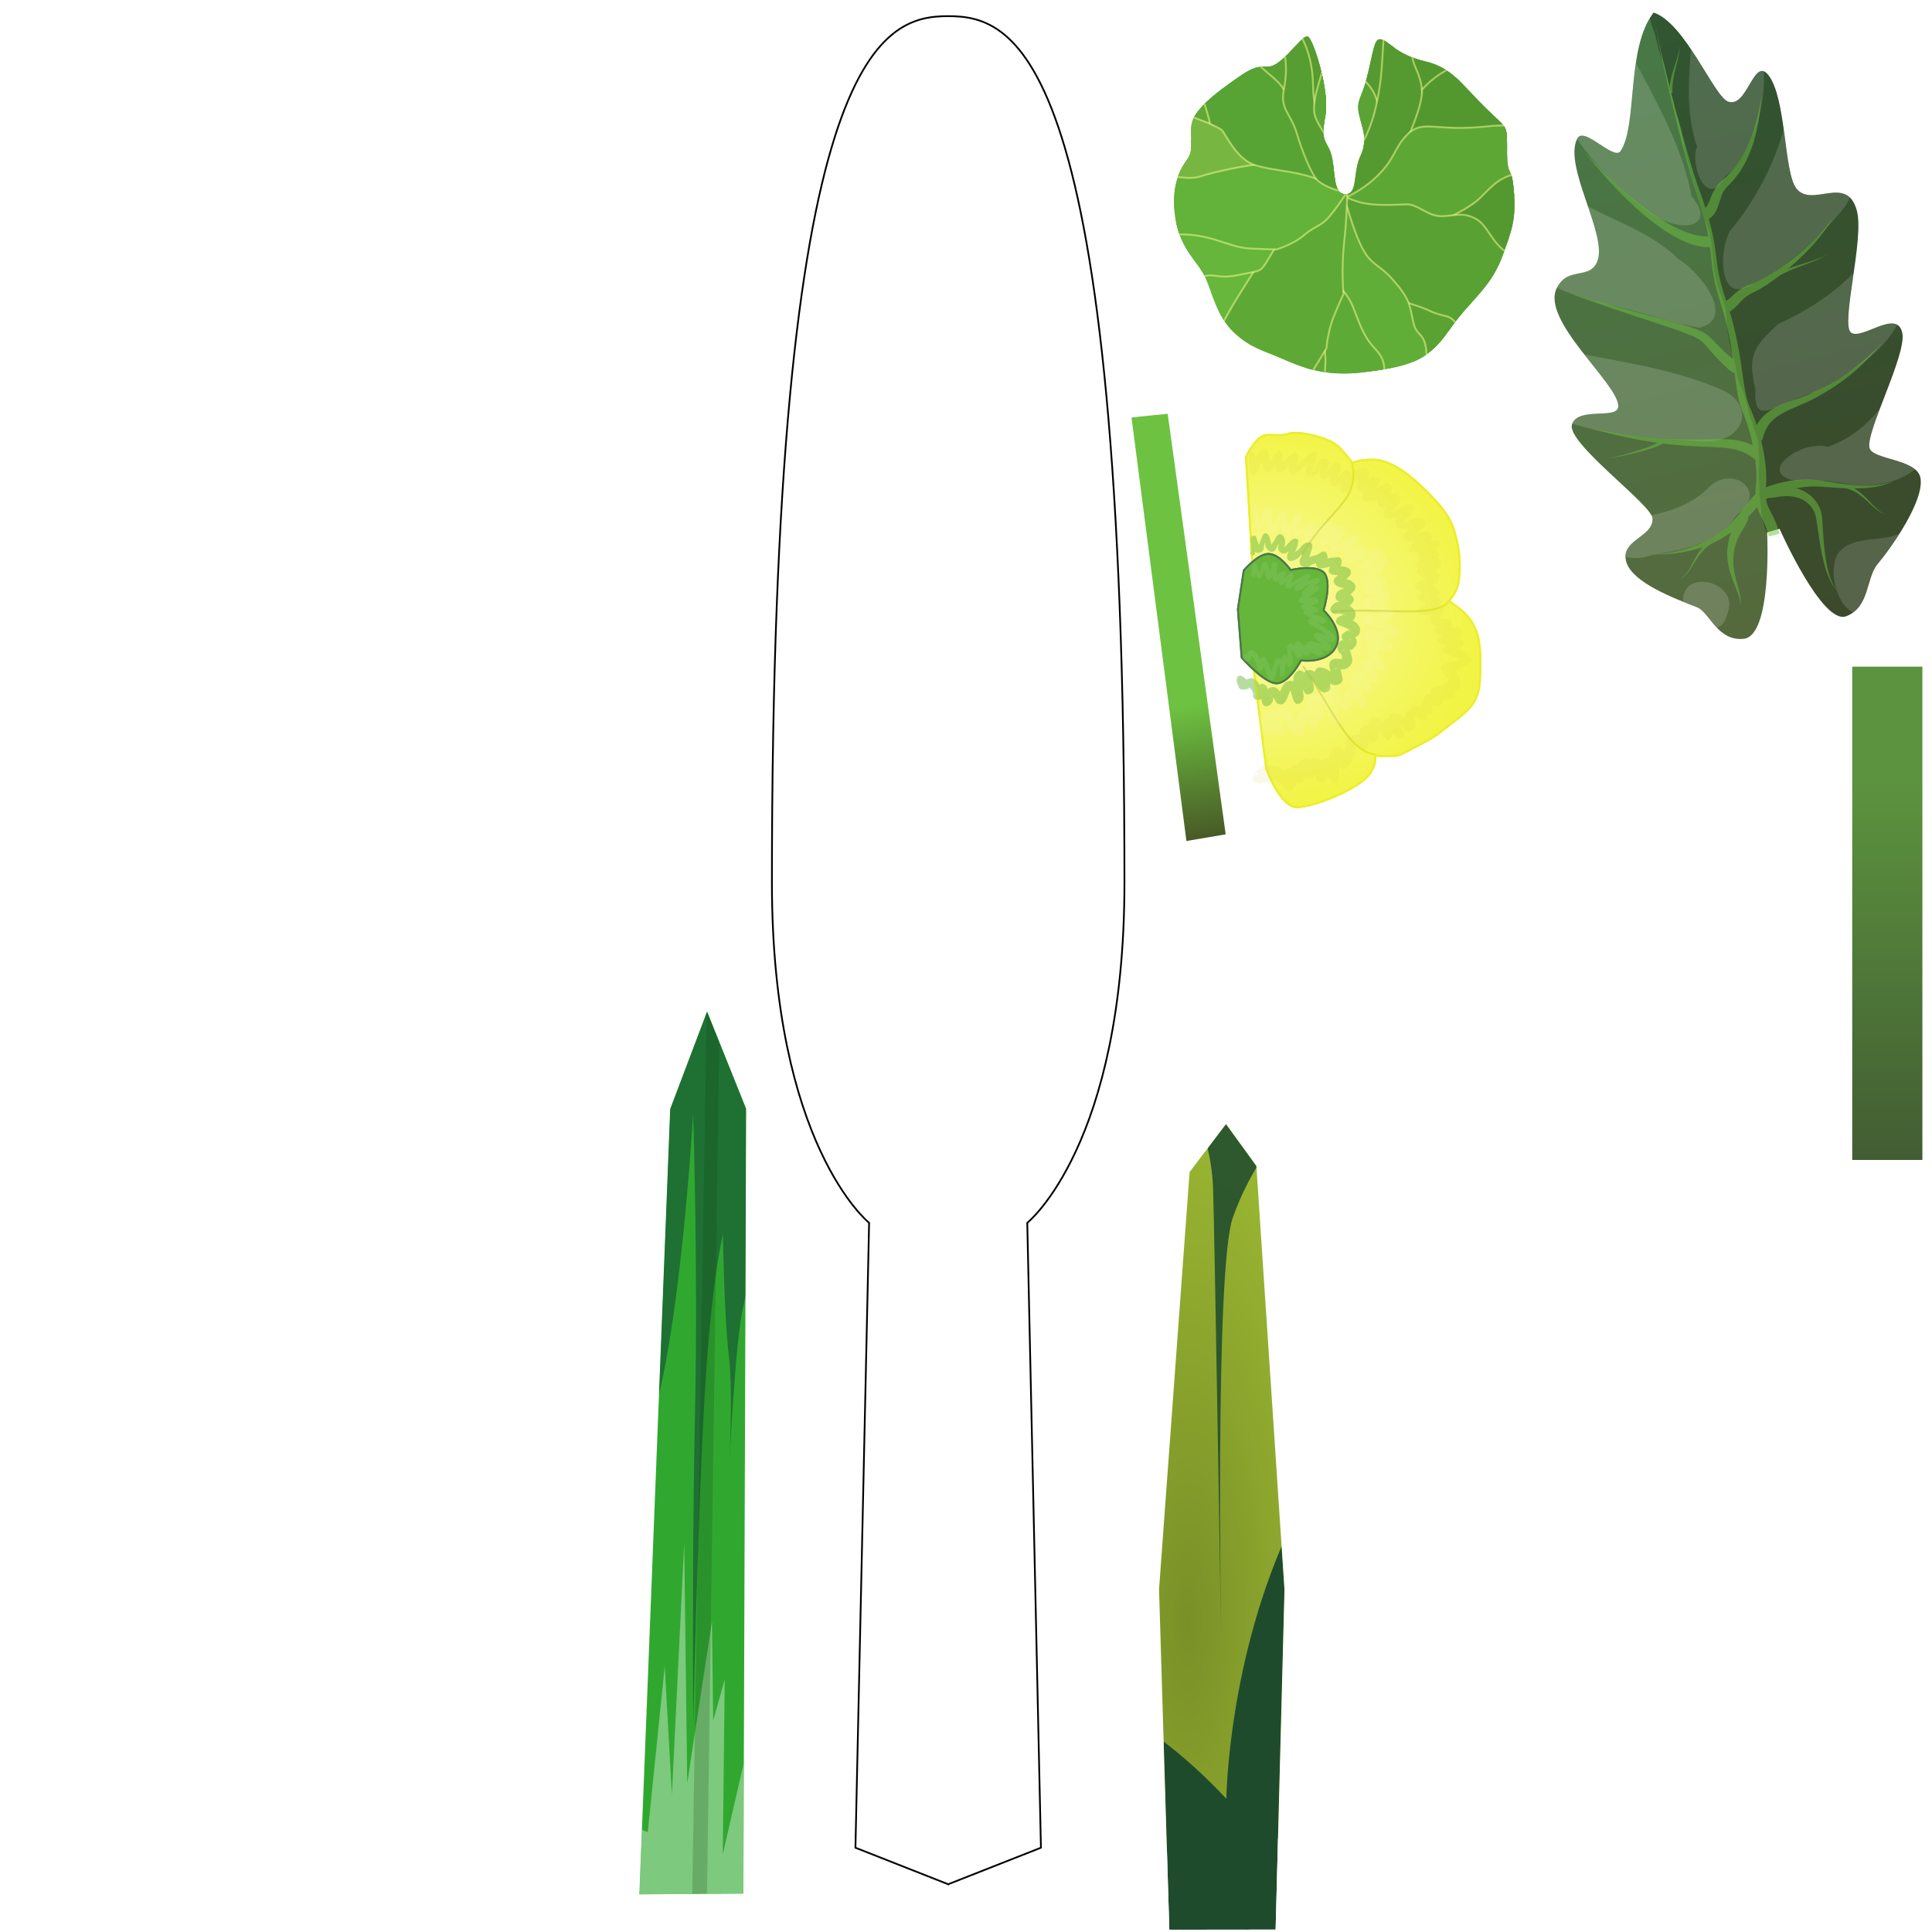 <?xml version="1.0" encoding="UTF-8" standalone="no"?>
<!-- Created with Inkscape (http://www.inkscape.org/) -->

<svg
   xmlns:dc="http://purl.org/dc/elements/1.1/"
   xmlns:cc="http://creativecommons.org/ns#"
   xmlns:rdf="http://www.w3.org/1999/02/22-rdf-syntax-ns#"
   xmlns:svg="http://www.w3.org/2000/svg"
   xmlns="http://www.w3.org/2000/svg"
   xmlns:xlink="http://www.w3.org/1999/xlink"
   xmlns:sodipodi="http://sodipodi.sourceforge.net/DTD/sodipodi-0.dtd"
   xmlns:inkscape="http://www.inkscape.org/namespaces/inkscape"
   width="1024"
   height="1024"
   id="svg2"
   version="1.1"
   inkscape:version="0.47pre4 r22446"
   sodipodi:docname="foo (copy).svg"
   inkscape:export-filename="/home/alex/Projects/Cargo/Game/Textures/Foliage1.png"
   inkscape:export-xdpi="22.5"
   inkscape:export-ydpi="22.5">
  <defs
     id="defs4">
    <linearGradient
       id="linearGradient5295">
      <stop
         style="stop-color:#5c933e;stop-opacity:1;"
         offset="0"
         id="stop5297" />
      <stop
         style="stop-color:#425d33;stop-opacity:1;"
         offset="1"
         id="stop5299" />
    </linearGradient>
    <linearGradient
       id="linearGradient5167">
      <stop
         style="stop-color:#55693d;stop-opacity:1;"
         offset="0"
         id="stop5169" />
      <stop
         style="stop-color:#467946;stop-opacity:1;"
         offset="1"
         id="stop5171" />
    </linearGradient>
    <inkscape:path-effect
       effect="skeletal"
       id="path-effect4973"
       is_visible="true"
       pattern="#path4573"
       copytype="single_stretched"
       prop_scale="0.3"
       scale_y_rel="false"
       spacing="0"
       normal_offset="0"
       tang_offset="0"
       prop_units="false"
       vertical_pattern="false"
       fuse_tolerance="0" />
    <inkscape:path-effect
       effect="skeletal"
       id="path-effect4577"
       is_visible="true"
       pattern="#path4573"
       copytype="single_stretched"
       prop_scale="1"
       scale_y_rel="false"
       spacing="0"
       normal_offset="0"
       tang_offset="0"
       prop_units="false"
       vertical_pattern="false"
       fuse_tolerance="0" />
    <linearGradient
       id="linearGradient4458">
      <stop
         style="stop-color:#ffffff;stop-opacity:0.325;"
         offset="0"
         id="stop4460" />
      <stop
         style="stop-color:#ffffff;stop-opacity:0;"
         offset="1"
         id="stop4462" />
    </linearGradient>
    <linearGradient
       inkscape:collect="always"
       id="linearGradient4127">
      <stop
         style="stop-color:#e9ec1c;stop-opacity:1"
         offset="0"
         id="stop4129" />
      <stop
         style="stop-color:#c1c257;stop-opacity:0.525"
         offset="1"
         id="stop4131" />
    </linearGradient>
    <linearGradient
       id="linearGradient3949">
      <stop
         style="stop-color:#f9faa7;stop-opacity:1;"
         offset="0"
         id="stop3951" />
      <stop
         style="stop-color:#f2f445;stop-opacity:1;"
         offset="1"
         id="stop3953" />
    </linearGradient>
    <linearGradient
       id="linearGradient3937">
      <stop
         style="stop-color:#475625;stop-opacity:1;"
         offset="0"
         id="stop3939" />
      <stop
         style="stop-color:#6dc241;stop-opacity:1;"
         offset="1"
         id="stop3941" />
    </linearGradient>
    <linearGradient
       id="linearGradient3853">
      <stop
         style="stop-color:#799027;stop-opacity:1;"
         offset="0"
         id="stop3855" />
      <stop
         style="stop-color:#9bb732;stop-opacity:1;"
         offset="1"
         id="stop3857" />
    </linearGradient>
    <clipPath
       clipPathUnits="userSpaceOnUse"
       id="clipPath3872">
      <path
         style="fill:none;stroke:#000000;stroke-width:1px;stroke-linecap:butt;stroke-linejoin:miter;stroke-opacity:1"
         d="m 649.808,595.766 -19.305,25.465 -16.183,221.197 5.446,180.354 56.343,-0.071 4.693,-180.142 -14.899,-224.598 -16.095,-22.205 z"
         id="path3874" />
    </clipPath>
    <radialGradient
       inkscape:collect="always"
       xlink:href="#linearGradient3853"
       id="radialGradient3901"
       gradientUnits="userSpaceOnUse"
       gradientTransform="matrix(1.398,0.01,-0.033,4.541,-223.666,-2868.973)"
       cx="629.518"
       cy="819.674"
       fx="629.518"
       fy="819.674"
       r="60.449" />
    <filter
       inkscape:collect="always"
       id="filter3919"
       x="-0.261"
       width="1.523"
       y="-0.125"
       height="1.251">
      <feGaussianBlur
         inkscape:collect="always"
         stdDeviation="14.158"
         id="feGaussianBlur3921" />
    </filter>
    <filter
       inkscape:collect="always"
       id="filter3931"
       x="-0.147"
       width="1.294"
       y="-0.022"
       height="1.045">
      <feGaussianBlur
         inkscape:collect="always"
         stdDeviation="2.752"
         id="feGaussianBlur3933" />
    </filter>
    <linearGradient
       inkscape:collect="always"
       xlink:href="#linearGradient3937"
       id="linearGradient3943"
       x1="639.724"
       y1="446.242"
       x2="629.438"
       y2="374.076"
       gradientUnits="userSpaceOnUse" />
    <radialGradient
       inkscape:collect="always"
       xlink:href="#linearGradient3949"
       id="radialGradient3955"
       cx="674.403"
       cy="327.635"
       fx="674.403"
       fy="327.635"
       r="62.638"
       gradientTransform="matrix(1.721,-0.016,0.015,1.592,-490.893,-183.918)"
       gradientUnits="userSpaceOnUse" />
    <filter
       inkscape:collect="always"
       id="filter4032"
       x="-0.105"
       width="1.209"
       y="-0.075"
       height="1.149">
      <feGaussianBlur
         inkscape:collect="always"
         stdDeviation="2.867"
         id="feGaussianBlur4034" />
    </filter>
    <filter
       inkscape:collect="always"
       id="filter4058"
       x="-0.105"
       width="1.211"
       y="-0.082"
       height="1.163">
      <feGaussianBlur
         inkscape:collect="always"
         stdDeviation="2.161"
         id="feGaussianBlur4060" />
    </filter>
    <filter
       inkscape:collect="always"
       id="filter4082">
      <feGaussianBlur
         inkscape:collect="always"
         stdDeviation="2.113"
         id="feGaussianBlur4084" />
    </filter>
    <linearGradient
       inkscape:collect="always"
       xlink:href="#linearGradient4127"
       id="linearGradient4133"
       x1="717.43"
       y1="246.071"
       x2="689.401"
       y2="297.88"
       gradientUnits="userSpaceOnUse" />
    <linearGradient
       inkscape:collect="always"
       xlink:href="#linearGradient4127"
       id="linearGradient4156"
       gradientUnits="userSpaceOnUse"
       x1="717.43"
       y1="246.071"
       x2="689.401"
       y2="297.88"
       gradientTransform="matrix(0.386,0.922,-0.922,0.386,719.218,-437.19)" />
    <linearGradient
       inkscape:collect="always"
       xlink:href="#linearGradient4127"
       id="linearGradient4160"
       gradientUnits="userSpaceOnUse"
       gradientTransform="matrix(-0.453,0.892,-0.892,-0.453,1275.915,-125.344)"
       x1="717.43"
       y1="246.071"
       x2="689.401"
       y2="297.88" />
    <filter
       inkscape:collect="always"
       id="filter4180">
      <feGaussianBlur
         inkscape:collect="always"
         stdDeviation="1.627"
         id="feGaussianBlur4182" />
    </filter>
    <clipPath
       clipPathUnits="userSpaceOnUse"
       id="clipPath4452">
      <path
         style="fill:none;stroke:#000000;stroke-width:1px;stroke-linecap:butt;stroke-linejoin:miter;stroke-opacity:1"
         d="m 693.136,19.432 c -3.041,-0.682 -8.26,8.417 -15.598,13.708 -7.338,5.291 -7.423,-1.596 -19.596,6.68 -12.173,8.276 -21.959,16.106 -25.307,22.744 -3.347,6.639 1.046,15.849 -3.115,21.562 -4.161,5.713 -9.197,14.841 -6.493,31.707 2.704,16.866 12.249,23.037 15.976,31.462 3.727,8.425 6.338,20.694 14.931,28.83 8.593,8.135 15.52,9.615 25.214,13.799 9.693,4.183 22.602,10.202 44.554,7.267 21.952,-2.935 32.683,-5.242 43.888,-21.48 11.204,-16.238 22.076,-22.687 28.081,-38.437 6.005,-15.75 7.877,-21.201 6.715,-35.86 C 801.223,86.757 798.883,94.818 798.775,80.168 798.666,65.517 799.456,68.965 787.624,57.39 775.793,45.815 769.586,35.922 756.011,32.744 738.898,28.738 735.903,20.839 731.27,20.785 c -2.921,-0.034 -3.595,7.222 -6.524,19.334 -2.929,12.112 -6.106,12.732 -4.432,20.471 1.674,7.739 4.905,13.179 0.721,22.116 -4.184,8.937 -1.093,20.099 -7.989,20.223 -6.896,0.124 -5.161,-12.972 -7.338,-20.777 -2.177,-7.805 -6.054,-6.204 -3.258,-20.702 2.538,-13.158 -6.633,-41.417 -9.313,-42.017 z"
         id="path4454"
         sodipodi:nodetypes="csssssssssssssssssssssss" />
    </clipPath>
    <radialGradient
       inkscape:collect="always"
       xlink:href="#linearGradient4458"
       id="radialGradient4464"
       cx="712.662"
       cy="103.736"
       fx="712.662"
       fy="103.736"
       r="96.752"
       gradientTransform="matrix(1,0.018,-0.021,1.109,2.249,-24.584)"
       gradientUnits="userSpaceOnUse" />
    <clipPath
       clipPathUnits="userSpaceOnUse"
       id="clipPath4492">
      <path
         style="fill:none;stroke:#000000;stroke-width:1px;stroke-linecap:butt;stroke-linejoin:miter;stroke-opacity:1"
         d="m 374.765,536.116 -19.549,51.68 -16.327,416.246 55.119,-0.398 1.446,-416.013 -20.689,-51.516 z"
         id="path4494" />
    </clipPath>
    <filter
       inkscape:collect="always"
       id="filter4532">
      <feGaussianBlur
         inkscape:collect="always"
         stdDeviation="3.481"
         id="feGaussianBlur4534" />
    </filter>
    <filter
       inkscape:collect="always"
       id="filter4544"
       x="-0.821"
       width="2.642"
       y="-0.025"
       height="1.05">
      <feGaussianBlur
         inkscape:collect="always"
         stdDeviation="5.037"
         id="feGaussianBlur4546" />
    </filter>
    <filter
       inkscape:collect="always"
       id="filter4560">
      <feGaussianBlur
         inkscape:collect="always"
         stdDeviation="3.45"
         id="feGaussianBlur4562" />
    </filter>
    <inkscape:perspective
       id="perspective4609"
       inkscape:persp3d-origin="0.5 : 0.33333333 : 1"
       inkscape:vp_z="1 : 0.5 : 1"
       inkscape:vp_y="0 : 1000 : 0"
       inkscape:vp_x="0 : 0.5 : 1"
       sodipodi:type="inkscape:persp3d" />
    <inkscape:path-effect
       effect="skeletal"
       id="path-effect4577-8"
       is_visible="true"
       pattern="#path4573"
       copytype="single_stretched"
       prop_scale="1"
       scale_y_rel="false"
       spacing="0"
       normal_offset="0"
       tang_offset="0"
       prop_units="false"
       vertical_pattern="false"
       fuse_tolerance="0" />
    <inkscape:perspective
       id="perspective4609-8"
       inkscape:persp3d-origin="0.5 : 0.33333333 : 1"
       inkscape:vp_z="1 : 0.5 : 1"
       inkscape:vp_y="0 : 1000 : 0"
       inkscape:vp_x="0 : 0.5 : 1"
       sodipodi:type="inkscape:persp3d" />
    <inkscape:path-effect
       effect="skeletal"
       id="path-effect4577-7"
       is_visible="true"
       pattern="#path4573"
       copytype="single_stretched"
       prop_scale="1"
       scale_y_rel="false"
       spacing="0"
       normal_offset="0"
       tang_offset="0"
       prop_units="false"
       vertical_pattern="false"
       fuse_tolerance="0" />
    <inkscape:perspective
       id="perspective4609-6"
       inkscape:persp3d-origin="0.5 : 0.33333333 : 1"
       inkscape:vp_z="1 : 0.5 : 1"
       inkscape:vp_y="0 : 1000 : 0"
       inkscape:vp_x="0 : 0.5 : 1"
       sodipodi:type="inkscape:persp3d" />
    <inkscape:path-effect
       effect="skeletal"
       id="path-effect4577-9"
       is_visible="true"
       pattern="#path4573"
       copytype="single_stretched"
       prop_scale="1"
       scale_y_rel="false"
       spacing="0"
       normal_offset="0"
       tang_offset="0"
       prop_units="false"
       vertical_pattern="false"
       fuse_tolerance="0" />
    <inkscape:perspective
       id="perspective4609-0"
       inkscape:persp3d-origin="0.5 : 0.33333333 : 1"
       inkscape:vp_z="1 : 0.5 : 1"
       inkscape:vp_y="0 : 1000 : 0"
       inkscape:vp_x="0 : 0.5 : 1"
       sodipodi:type="inkscape:persp3d" />
    <inkscape:path-effect
       effect="skeletal"
       id="path-effect4577-93"
       is_visible="true"
       pattern="#path4573"
       copytype="single_stretched"
       prop_scale="1"
       scale_y_rel="false"
       spacing="0"
       normal_offset="0"
       tang_offset="0"
       prop_units="false"
       vertical_pattern="false"
       fuse_tolerance="0" />
    <inkscape:perspective
       id="perspective4609-87"
       inkscape:persp3d-origin="0.5 : 0.33333333 : 1"
       inkscape:vp_z="1 : 0.5 : 1"
       inkscape:vp_y="0 : 1000 : 0"
       inkscape:vp_x="0 : 0.5 : 1"
       sodipodi:type="inkscape:persp3d" />
    <inkscape:path-effect
       effect="skeletal"
       id="path-effect4577-0"
       is_visible="true"
       pattern="#path4573"
       copytype="single_stretched"
       prop_scale="1"
       scale_y_rel="false"
       spacing="0"
       normal_offset="0"
       tang_offset="0"
       prop_units="false"
       vertical_pattern="false"
       fuse_tolerance="0" />
    <inkscape:perspective
       id="perspective4609-9"
       inkscape:persp3d-origin="0.5 : 0.33333333 : 1"
       inkscape:vp_z="1 : 0.5 : 1"
       inkscape:vp_y="0 : 1000 : 0"
       inkscape:vp_x="0 : 0.5 : 1"
       sodipodi:type="inkscape:persp3d" />
    <inkscape:path-effect
       effect="skeletal"
       id="path-effect4577-3"
       is_visible="true"
       pattern="#path4573"
       copytype="single_stretched"
       prop_scale="1"
       scale_y_rel="false"
       spacing="0"
       normal_offset="0"
       tang_offset="0"
       prop_units="false"
       vertical_pattern="false"
       fuse_tolerance="0" />
    <inkscape:perspective
       id="perspective4609-68"
       inkscape:persp3d-origin="0.5 : 0.33333333 : 1"
       inkscape:vp_z="1 : 0.5 : 1"
       inkscape:vp_y="0 : 1000 : 0"
       inkscape:vp_x="0 : 0.5 : 1"
       sodipodi:type="inkscape:persp3d" />
    <inkscape:path-effect
       effect="skeletal"
       id="path-effect4577-1"
       is_visible="true"
       pattern="#path4573"
       copytype="single_stretched"
       prop_scale="1"
       scale_y_rel="false"
       spacing="0"
       normal_offset="0"
       tang_offset="0"
       prop_units="false"
       vertical_pattern="false"
       fuse_tolerance="0" />
    <inkscape:perspective
       id="perspective4609-03"
       inkscape:persp3d-origin="0.5 : 0.33333333 : 1"
       inkscape:vp_z="1 : 0.5 : 1"
       inkscape:vp_y="0 : 1000 : 0"
       inkscape:vp_x="0 : 0.5 : 1"
       sodipodi:type="inkscape:persp3d" />
    <inkscape:path-effect
       effect="skeletal"
       id="path-effect4577-95"
       is_visible="true"
       pattern="#path4573"
       copytype="single_stretched"
       prop_scale="1"
       scale_y_rel="false"
       spacing="0"
       normal_offset="0"
       tang_offset="0"
       prop_units="false"
       vertical_pattern="false"
       fuse_tolerance="0" />
    <inkscape:perspective
       id="perspective4609-00"
       inkscape:persp3d-origin="0.5 : 0.33333333 : 1"
       inkscape:vp_z="1 : 0.5 : 1"
       inkscape:vp_y="0 : 1000 : 0"
       inkscape:vp_x="0 : 0.5 : 1"
       sodipodi:type="inkscape:persp3d" />
    <inkscape:path-effect
       effect="skeletal"
       id="path-effect4577-99"
       is_visible="true"
       pattern="#path4573"
       copytype="single_stretched"
       prop_scale="1"
       scale_y_rel="false"
       spacing="0"
       normal_offset="0"
       tang_offset="0"
       prop_units="false"
       vertical_pattern="false"
       fuse_tolerance="0" />
    <inkscape:perspective
       id="perspective4609-5"
       inkscape:persp3d-origin="0.5 : 0.33333333 : 1"
       inkscape:vp_z="1 : 0.5 : 1"
       inkscape:vp_y="0 : 1000 : 0"
       inkscape:vp_x="0 : 0.5 : 1"
       sodipodi:type="inkscape:persp3d" />
    <inkscape:path-effect
       effect="skeletal"
       id="path-effect4577-6"
       is_visible="true"
       pattern="#path4573"
       copytype="single_stretched"
       prop_scale="1"
       scale_y_rel="false"
       spacing="0"
       normal_offset="0"
       tang_offset="0"
       prop_units="false"
       vertical_pattern="false"
       fuse_tolerance="0" />
    <inkscape:perspective
       id="perspective4609-4"
       inkscape:persp3d-origin="0.5 : 0.33333333 : 1"
       inkscape:vp_z="1 : 0.5 : 1"
       inkscape:vp_y="0 : 1000 : 0"
       inkscape:vp_x="0 : 0.5 : 1"
       sodipodi:type="inkscape:persp3d" />
    <inkscape:path-effect
       effect="skeletal"
       id="path-effect4577-5"
       is_visible="true"
       pattern="#path4573"
       copytype="single_stretched"
       prop_scale="1"
       scale_y_rel="false"
       spacing="0"
       normal_offset="0"
       tang_offset="0"
       prop_units="false"
       vertical_pattern="false"
       fuse_tolerance="0" />
    <inkscape:perspective
       id="perspective4609-3"
       inkscape:persp3d-origin="0.5 : 0.33333333 : 1"
       inkscape:vp_z="1 : 0.5 : 1"
       inkscape:vp_y="0 : 1000 : 0"
       inkscape:vp_x="0 : 0.5 : 1"
       sodipodi:type="inkscape:persp3d" />
    <inkscape:path-effect
       effect="skeletal"
       id="path-effect4577-89"
       is_visible="true"
       pattern="#path4573"
       copytype="single_stretched"
       prop_scale="1"
       scale_y_rel="false"
       spacing="0"
       normal_offset="0"
       tang_offset="0"
       prop_units="false"
       vertical_pattern="false"
       fuse_tolerance="0" />
    <inkscape:perspective
       id="perspective4609-89"
       inkscape:persp3d-origin="0.5 : 0.33333333 : 1"
       inkscape:vp_z="1 : 0.5 : 1"
       inkscape:vp_y="0 : 1000 : 0"
       inkscape:vp_x="0 : 0.5 : 1"
       sodipodi:type="inkscape:persp3d" />
    <inkscape:path-effect
       effect="skeletal"
       id="path-effect4577-31"
       is_visible="true"
       pattern="#path4573"
       copytype="single_stretched"
       prop_scale="1"
       scale_y_rel="false"
       spacing="0"
       normal_offset="0"
       tang_offset="0"
       prop_units="false"
       vertical_pattern="false"
       fuse_tolerance="0" />
    <inkscape:perspective
       id="perspective4609-48"
       inkscape:persp3d-origin="0.5 : 0.33333333 : 1"
       inkscape:vp_z="1 : 0.5 : 1"
       inkscape:vp_y="0 : 1000 : 0"
       inkscape:vp_x="0 : 0.5 : 1"
       sodipodi:type="inkscape:persp3d" />
    <inkscape:path-effect
       effect="skeletal"
       id="path-effect4577-16"
       is_visible="true"
       pattern="#path4573"
       copytype="single_stretched"
       prop_scale="1"
       scale_y_rel="false"
       spacing="0"
       normal_offset="0"
       tang_offset="0"
       prop_units="false"
       vertical_pattern="false"
       fuse_tolerance="0" />
    <inkscape:perspective
       id="perspective4789"
       inkscape:persp3d-origin="0.5 : 0.33333333 : 1"
       inkscape:vp_z="1 : 0.5 : 1"
       inkscape:vp_y="0 : 1000 : 0"
       inkscape:vp_x="0 : 0.5 : 1"
       sodipodi:type="inkscape:persp3d" />
    <inkscape:perspective
       id="perspective4789-8"
       inkscape:persp3d-origin="0.5 : 0.33333333 : 1"
       inkscape:vp_z="1 : 0.5 : 1"
       inkscape:vp_y="0 : 1000 : 0"
       inkscape:vp_x="0 : 0.5 : 1"
       sodipodi:type="inkscape:persp3d" />
    <inkscape:perspective
       id="perspective4789-9"
       inkscape:persp3d-origin="0.5 : 0.33333333 : 1"
       inkscape:vp_z="1 : 0.5 : 1"
       inkscape:vp_y="0 : 1000 : 0"
       inkscape:vp_x="0 : 0.5 : 1"
       sodipodi:type="inkscape:persp3d" />
    <inkscape:perspective
       id="perspective4789-7"
       inkscape:persp3d-origin="0.5 : 0.33333333 : 1"
       inkscape:vp_z="1 : 0.5 : 1"
       inkscape:vp_y="0 : 1000 : 0"
       inkscape:vp_x="0 : 0.5 : 1"
       sodipodi:type="inkscape:persp3d" />
    <inkscape:perspective
       id="perspective4848"
       inkscape:persp3d-origin="0.5 : 0.33333333 : 1"
       inkscape:vp_z="1 : 0.5 : 1"
       inkscape:vp_y="0 : 1000 : 0"
       inkscape:vp_x="0 : 0.5 : 1"
       sodipodi:type="inkscape:persp3d" />
    <inkscape:perspective
       id="perspective4848-3"
       inkscape:persp3d-origin="0.5 : 0.33333333 : 1"
       inkscape:vp_z="1 : 0.5 : 1"
       inkscape:vp_y="0 : 1000 : 0"
       inkscape:vp_x="0 : 0.5 : 1"
       sodipodi:type="inkscape:persp3d" />
    <inkscape:perspective
       id="perspective4848-0"
       inkscape:persp3d-origin="0.5 : 0.33333333 : 1"
       inkscape:vp_z="1 : 0.5 : 1"
       inkscape:vp_y="0 : 1000 : 0"
       inkscape:vp_x="0 : 0.5 : 1"
       sodipodi:type="inkscape:persp3d" />
    <inkscape:perspective
       id="perspective4848-7"
       inkscape:persp3d-origin="0.5 : 0.33333333 : 1"
       inkscape:vp_z="1 : 0.5 : 1"
       inkscape:vp_y="0 : 1000 : 0"
       inkscape:vp_x="0 : 0.5 : 1"
       sodipodi:type="inkscape:persp3d" />
    <inkscape:perspective
       id="perspective4848-9"
       inkscape:persp3d-origin="0.5 : 0.33333333 : 1"
       inkscape:vp_z="1 : 0.5 : 1"
       inkscape:vp_y="0 : 1000 : 0"
       inkscape:vp_x="0 : 0.5 : 1"
       sodipodi:type="inkscape:persp3d" />
    <inkscape:perspective
       id="perspective4848-6"
       inkscape:persp3d-origin="0.5 : 0.33333333 : 1"
       inkscape:vp_z="1 : 0.5 : 1"
       inkscape:vp_y="0 : 1000 : 0"
       inkscape:vp_x="0 : 0.5 : 1"
       sodipodi:type="inkscape:persp3d" />
    <inkscape:perspective
       id="perspective4848-5"
       inkscape:persp3d-origin="0.5 : 0.33333333 : 1"
       inkscape:vp_z="1 : 0.5 : 1"
       inkscape:vp_y="0 : 1000 : 0"
       inkscape:vp_x="0 : 0.5 : 1"
       sodipodi:type="inkscape:persp3d" />
    <inkscape:perspective
       id="perspective4848-2"
       inkscape:persp3d-origin="0.5 : 0.33333333 : 1"
       inkscape:vp_z="1 : 0.5 : 1"
       inkscape:vp_y="0 : 1000 : 0"
       inkscape:vp_x="0 : 0.5 : 1"
       sodipodi:type="inkscape:persp3d" />
    <inkscape:perspective
       id="perspective4848-38"
       inkscape:persp3d-origin="0.5 : 0.33333333 : 1"
       inkscape:vp_z="1 : 0.5 : 1"
       inkscape:vp_y="0 : 1000 : 0"
       inkscape:vp_x="0 : 0.5 : 1"
       sodipodi:type="inkscape:persp3d" />
    <inkscape:perspective
       id="perspective4848-1"
       inkscape:persp3d-origin="0.5 : 0.33333333 : 1"
       inkscape:vp_z="1 : 0.5 : 1"
       inkscape:vp_y="0 : 1000 : 0"
       inkscape:vp_x="0 : 0.5 : 1"
       sodipodi:type="inkscape:persp3d" />
    <inkscape:perspective
       id="perspective4848-69"
       inkscape:persp3d-origin="0.5 : 0.33333333 : 1"
       inkscape:vp_z="1 : 0.5 : 1"
       inkscape:vp_y="0 : 1000 : 0"
       inkscape:vp_x="0 : 0.5 : 1"
       sodipodi:type="inkscape:persp3d" />
    <inkscape:perspective
       id="perspective4848-4"
       inkscape:persp3d-origin="0.5 : 0.33333333 : 1"
       inkscape:vp_z="1 : 0.5 : 1"
       inkscape:vp_y="0 : 1000 : 0"
       inkscape:vp_x="0 : 0.5 : 1"
       sodipodi:type="inkscape:persp3d" />
    <inkscape:perspective
       id="perspective4848-95"
       inkscape:persp3d-origin="0.5 : 0.33333333 : 1"
       inkscape:vp_z="1 : 0.5 : 1"
       inkscape:vp_y="0 : 1000 : 0"
       inkscape:vp_x="0 : 0.5 : 1"
       sodipodi:type="inkscape:persp3d" />
    <inkscape:perspective
       id="perspective4848-56"
       inkscape:persp3d-origin="0.5 : 0.33333333 : 1"
       inkscape:vp_z="1 : 0.5 : 1"
       inkscape:vp_y="0 : 1000 : 0"
       inkscape:vp_x="0 : 0.5 : 1"
       sodipodi:type="inkscape:persp3d" />
    <inkscape:perspective
       id="perspective4848-96"
       inkscape:persp3d-origin="0.5 : 0.33333333 : 1"
       inkscape:vp_z="1 : 0.5 : 1"
       inkscape:vp_y="0 : 1000 : 0"
       inkscape:vp_x="0 : 0.5 : 1"
       sodipodi:type="inkscape:persp3d" />
    <inkscape:perspective
       id="perspective5004"
       inkscape:persp3d-origin="0.5 : 0.33333333 : 1"
       inkscape:vp_z="1 : 0.5 : 1"
       inkscape:vp_y="0 : 1000 : 0"
       inkscape:vp_x="0 : 0.5 : 1"
       sodipodi:type="inkscape:persp3d" />
    <inkscape:path-effect
       effect="skeletal"
       id="path-effect4973-6"
       is_visible="true"
       pattern="#path4573"
       copytype="single_stretched"
       prop_scale="0.3"
       scale_y_rel="false"
       spacing="0"
       normal_offset="0"
       tang_offset="0"
       prop_units="false"
       vertical_pattern="false"
       fuse_tolerance="0" />
    <inkscape:perspective
       id="perspective5004-5"
       inkscape:persp3d-origin="0.5 : 0.33333333 : 1"
       inkscape:vp_z="1 : 0.5 : 1"
       inkscape:vp_y="0 : 1000 : 0"
       inkscape:vp_x="0 : 0.5 : 1"
       sodipodi:type="inkscape:persp3d" />
    <inkscape:path-effect
       effect="skeletal"
       id="path-effect4973-3"
       is_visible="true"
       pattern="#path4573"
       copytype="single_stretched"
       prop_scale="0.3"
       scale_y_rel="false"
       spacing="0"
       normal_offset="0"
       tang_offset="0"
       prop_units="false"
       vertical_pattern="false"
       fuse_tolerance="0" />
    <inkscape:perspective
       id="perspective5004-0"
       inkscape:persp3d-origin="0.5 : 0.33333333 : 1"
       inkscape:vp_z="1 : 0.5 : 1"
       inkscape:vp_y="0 : 1000 : 0"
       inkscape:vp_x="0 : 0.5 : 1"
       sodipodi:type="inkscape:persp3d" />
    <inkscape:path-effect
       effect="skeletal"
       id="path-effect4973-4"
       is_visible="true"
       pattern="#path4573"
       copytype="single_stretched"
       prop_scale="0.3"
       scale_y_rel="false"
       spacing="0"
       normal_offset="0"
       tang_offset="0"
       prop_units="false"
       vertical_pattern="false"
       fuse_tolerance="0" />
    <inkscape:perspective
       id="perspective5004-03"
       inkscape:persp3d-origin="0.5 : 0.33333333 : 1"
       inkscape:vp_z="1 : 0.5 : 1"
       inkscape:vp_y="0 : 1000 : 0"
       inkscape:vp_x="0 : 0.5 : 1"
       sodipodi:type="inkscape:persp3d" />
    <inkscape:path-effect
       effect="skeletal"
       id="path-effect4973-5"
       is_visible="true"
       pattern="#path4573"
       copytype="single_stretched"
       prop_scale="0.3"
       scale_y_rel="false"
       spacing="0"
       normal_offset="0"
       tang_offset="0"
       prop_units="false"
       vertical_pattern="false"
       fuse_tolerance="0" />
    <inkscape:perspective
       id="perspective5004-7"
       inkscape:persp3d-origin="0.5 : 0.33333333 : 1"
       inkscape:vp_z="1 : 0.5 : 1"
       inkscape:vp_y="0 : 1000 : 0"
       inkscape:vp_x="0 : 0.5 : 1"
       sodipodi:type="inkscape:persp3d" />
    <inkscape:path-effect
       effect="skeletal"
       id="path-effect4973-2"
       is_visible="true"
       pattern="#path4573"
       copytype="single_stretched"
       prop_scale="0.3"
       scale_y_rel="false"
       spacing="0"
       normal_offset="0"
       tang_offset="0"
       prop_units="false"
       vertical_pattern="false"
       fuse_tolerance="0" />
    <clipPath
       clipPathUnits="userSpaceOnUse"
       id="clipPath5161">
      <path
         style="fill:none;stroke:#000000;stroke-width:1px;stroke-linecap:butt;stroke-linejoin:miter;stroke-opacity:1"
         d="m 876.463,6.647 c -14.762,18.88 -8.354,59.841 -17.551,73.423 -3.554,5.249 -19.355,-13.433 -22.897,-6.703 -7.704,14.642 16.341,51.339 10.562,65.226 -4.18,10.045 -15.525,2.29 -21.445,14.054 -8.59,17.071 31.87,50.048 32.59,62.339 0.466,7.953 -21.217,0.136 -24.518,9.892 -3.301,9.756 42.278,42.543 42.662,49.866 0.531,10.095 -17.587,11.373 -13.837,23.28 3.394,10.774 24.735,18.887 37.386,23.829 6.749,2.637 10.717,18.107 24.763,16.73 15.243,-1.494 12.439,-56.447 12.439,-56.447 l 6.586,-1.835 c 0,0 22.688,51.243 35.349,46.316 12.661,-4.928 10.354,-20.295 16.677,-27.719 6.323,-7.424 25.082,-33.512 22.624,-45.748 -2.005,-10.001 -25.204,-9.436 -26.946,-15.632 -2.325,-8.266 19.86,-49.673 17.339,-61.132 -2.85,-12.951 -21.378,4.057 -27.127,-0.094 -5.749,-4.15 7.142,-49.601 3.049,-64.676 -5.334,-19.644 -24.003,-0.975 -32.17,-11.916 -6.534,-8.754 -5.145,-47.436 -14.634,-59.808 -7.927,-10.336 -11.197,17.599 -21.419,13.945 -7.488,-2.677 -22.698,-41.65 -39.481,-47.189 z"
         id="path5163"
         sodipodi:nodetypes="cssssssssssccssssssssssc" />
    </clipPath>
    <linearGradient
       inkscape:collect="always"
       xlink:href="#linearGradient5167"
       id="linearGradient5173"
       x1="953.512"
       y1="331.055"
       x2="874.553"
       y2="6.646"
       gradientUnits="userSpaceOnUse" />
    <filter
       inkscape:collect="always"
       id="filter5179">
      <feGaussianBlur
         inkscape:collect="always"
         stdDeviation="6.045"
         id="feGaussianBlur5181" />
    </filter>
    <filter
       inkscape:collect="always"
       id="filter5272">
      <feGaussianBlur
         inkscape:collect="always"
         stdDeviation="3.23"
         id="feGaussianBlur5274" />
    </filter>
    <filter
       inkscape:collect="always"
       id="filter5282">
      <feGaussianBlur
         inkscape:collect="always"
         stdDeviation="2.941"
         id="feGaussianBlur5284" />
    </filter>
    <linearGradient
       inkscape:collect="always"
       xlink:href="#linearGradient5295"
       id="linearGradient5301"
       x1="998.651"
       y1="414.416"
       x2="998.651"
       y2="614.783"
       gradientUnits="userSpaceOnUse" />
    <filter
       inkscape:collect="always"
       id="filter5342">
      <feGaussianBlur
         inkscape:collect="always"
         stdDeviation="2.947"
         id="feGaussianBlur5344" />
    </filter>
    <filter
       inkscape:collect="always"
       id="filter5346">
      <feGaussianBlur
         inkscape:collect="always"
         stdDeviation="6.432"
         id="feGaussianBlur5348" />
    </filter>
  </defs>
  <sodipodi:namedview
     id="base"
     pagecolor="#ffffff"
     bordercolor="#666666"
     borderopacity="1.0"
     inkscape:pageopacity="0.0"
     inkscape:pageshadow="2"
     inkscape:zoom="1"
     inkscape:cx="784.42205"
     inkscape:cy="569.75333"
     inkscape:document-units="px"
     inkscape:current-layer="layer2"
     showgrid="false"
     inkscape:snap-global="false"
     inkscape:window-width="1680"
     inkscape:window-height="976"
     inkscape:window-x="0"
     inkscape:window-y="25"
     inkscape:window-maximized="1"
     showguides="true"
     inkscape:guide-bbox="true" />
  <g
     inkscape:groupmode="layer"
     id="layer2"
     inkscape:label="Layer"
     style="display:inline">
    <use
       x="0"
       y="0"
       xlink:href="#g4425"
       id="use5303"
       style="filter:url(#filter5346)" />
    <use
       x="0"
       y="0"
       xlink:href="#g5315"
       id="use5336"
       style="filter:url(#filter5342)" />
    <use
       x="0"
       y="0"
       xlink:href="#g5147"
       id="use5276"
       style="filter:url(#filter5282)" />
    <g
       id="g5147"
       clip-path="url(#clipPath5161)">
      <path
         sodipodi:nodetypes="cccccccccccc"
         id="path5073"
         d="m 872.206,-4.575 -43.701,70.107 -16.415,96.742 6.334,76.608 29.061,73.077 68.904,41.975 69.912,-17.071 49.618,-87.131 -18.344,-87.716 L 986.915,93.593 944.836,28.07 872.206,-4.575 z"
         style="fill:url(#linearGradient5173);fill-opacity:1;stroke:#000000;stroke-width:1px;stroke-linecap:butt;stroke-linejoin:miter;stroke-opacity:1" />
      <path
         style="fill:#000000;stroke:none;stroke-width:1px;stroke-linecap:butt;stroke-linejoin:miter;stroke-opacity:1;fill-opacity:0.161;filter:url(#filter5179)"
         d="m 873.895,-1.776 c -0.335,3.117 -0.572,6.25 -0.031,9.359 0.201,1.154 0.604,2.223 0.93,3.34 0.211,0.722 0.359,1.464 0.589,2.183 0.14,0.439 0.334,0.859 0.496,1.29 0.416,1.109 0.772,2.251 1.147,3.373 0.362,1.086 0.605,2.215 0.883,3.324 0.295,1.176 0.65,2.339 0.914,3.522 0.166,0.746 0.269,1.482 0.496,2.216 0.488,1.58 1.195,3.075 1.751,4.63 0.528,1.474 0.937,3.004 1.348,4.514 0.728,2.672 1.145,5.432 1.844,8.102 0.336,1.284 0.712,2.552 1.1,3.82 0.224,0.729 0.334,1.481 0.527,2.216 0.251,0.953 0.557,1.891 0.806,2.844 0.514,1.967 0.82,3.98 1.379,5.936 0.347,1.215 0.808,2.375 1.209,3.572 0.292,0.871 0.473,1.774 0.759,2.646 0.273,0.83 0.596,1.647 0.806,2.497 0.185,0.746 0.293,1.512 0.434,2.265 0.313,1.669 0.809,3.3 1.085,4.977 0.177,1.078 0.325,2.162 0.496,3.241 0.149,0.942 0.388,1.872 0.558,2.811 0.117,0.646 0.211,1.283 0.387,1.918 0.35,1.261 0.845,2.474 1.193,3.737 0.256,0.93 0.377,1.887 0.635,2.811 0.546,1.954 1.073,3.918 1.627,5.87 0.259,0.912 0.589,1.806 0.868,2.712 0.357,1.159 0.61,2.35 0.976,3.506 0.79,2.492 1.645,4.971 2.371,7.491 0.389,1.348 0.733,2.707 1.131,4.051 0.245,0.829 0.405,1.689 0.666,2.513 0.828,2.617 2.211,5.103 2.867,7.772 0.287,1.169 0.378,2.373 0.589,3.555 0.209,1.169 0.527,2.317 0.635,3.506 0.134,1.468 0.129,2.946 0.248,4.415 0.073,0.905 0.252,1.795 0.356,2.695 0.129,1.116 0.161,2.242 0.294,3.357 0.237,1.98 0.564,4.027 0.945,5.986 0.29,1.488 0.775,2.917 1.209,4.365 0.228,0.761 0.405,1.539 0.635,2.298 0.297,0.977 0.74,1.898 1.116,2.844 0.432,1.087 0.701,2.226 1.1,3.324 0.409,1.126 0.895,2.223 1.178,3.39 0.441,1.818 0.626,3.741 0.697,5.606 0.04,1.029 0.014,2.064 0.077,3.092 0.054,0.88 0.248,1.725 0.356,2.596 0.09,0.729 0.174,1.454 0.263,2.183 0.186,1.519 0.503,3.032 0.806,4.531 0.255,1.261 0.475,2.539 0.79,3.787 0.287,1.137 0.618,2.273 0.976,3.39 0.192,0.6 0.424,1.19 0.573,1.802 0.291,1.189 0.604,2.388 0.837,3.588 0.449,2.316 0.808,4.644 1.333,6.945 0.623,2.729 2.145,5.114 2.975,7.772 0.36,1.153 0.612,2.341 0.992,3.489 0.301,0.909 0.658,1.779 0.883,2.712 0.483,2.002 0.864,4.035 1.488,6.002 0.378,1.191 0.909,2.332 1.286,3.522 0.455,1.437 0.824,2.906 1.317,4.332 0.535,1.548 1.12,3.033 1.503,4.63 0.46,1.913 0.498,3.734 0.558,5.688 0.045,1.454 0.243,2.898 0.294,4.349 0.03,0.843 0.019,1.721 -0.031,2.563 -0.052,0.878 -0.201,1.75 -0.232,2.629 -0.03,0.853 0.011,1.71 0,2.563 -0.011,0.836 -0.066,1.677 -0.046,2.513 0.019,0.797 0.141,1.586 0.186,2.381 0.059,1.04 0.035,2.085 0.077,3.125 0.062,1.526 0.119,3.08 0.294,4.597 0.211,1.827 0.479,3.645 0.682,5.473 0.217,1.956 0.228,3.972 0.604,5.903 0.189,0.972 0.621,1.865 0.837,2.828 0.123,0.548 0.164,1.104 0.356,1.637 0.208,0.577 0.408,1.185 0.682,1.736 0.098,0.198 0.244,0.373 0.325,0.579 0.266,0.667 0.409,1.383 0.635,2.067 0.125,0.378 0.314,0.724 0.465,1.091 0.343,0.833 0.606,1.688 1.007,2.497 0.545,1.098 1.272,2.079 1.875,3.142 0.213,0.375 0.341,0.796 0.511,1.191 0.395,0.914 0.876,1.791 1.255,2.712 0.332,0.806 0.641,1.62 1.038,2.398 0.834,1.636 1.869,3.164 2.743,4.779 0.889,1.641 1.622,3.361 2.526,4.994 0.863,1.558 1.805,3.086 2.774,4.58 2.941,4.533 6.274,8.284 10.197,11.988 2.132,2.013 4.451,3.938 6.912,5.539 1.228,0.799 2.408,1.727 3.75,2.332 1.165,0.524 2.423,0.839 3.642,1.207 3.663,1.107 7.561,1.933 11.313,0.711 0.78,-0.254 1.584,-0.619 2.201,-1.174 0.573,-0.515 1.057,-1.095 1.674,-1.571 1.024,-0.79 2.234,-1.386 3.115,-2.348 0.505,-0.551 0.648,-1.303 1.162,-1.852 0.458,-0.489 0.946,-1.008 1.488,-1.406 0.572,-0.42 1.188,-0.753 1.612,-1.339 0.56,-0.774 0.704,-1.755 1.178,-2.563 0.146,-0.249 0.404,-0.486 0.511,-0.744 0.049,-0.118 0.056,-0.307 0.139,-0.413 0.062,-0.079 0.565,-0.292 0.697,-0.38 0.458,-0.305 0.818,-0.74 1.255,-1.075 0.406,-0.311 0.864,-0.558 1.24,-0.909 1.424,-1.33 2.858,-2.706 4.153,-4.167 1.171,-1.32 2.012,-2.836 2.898,-4.349 0.917,-1.566 1.852,-3.113 2.712,-4.713 0.781,-1.454 1.505,-2.941 2.309,-4.382 1.437,-2.575 3.269,-4.906 4.696,-7.491 1.41,-2.554 2.585,-5.236 3.998,-7.788 1.621,-2.928 3.324,-5.776 4.603,-8.88 1.834,-4.451 3.178,-9.591 4.06,-14.32 1.804,-9.674 1.063,-19.587 0.403,-29.334 -0.502,-7.407 -1.04,-14.81 -1.674,-22.207 -0.521,-6.088 -1.152,-12.167 -1.674,-18.255 -0.563,-6.57 -0.949,-13.155 -1.674,-19.71 -0.887,-8.029 -2.217,-16.014 -3.564,-23.976 -1.203,-7.112 -2.427,-14.23 -4.107,-21.248 -2.068,-8.64 -4.65,-17.154 -7.454,-25.58 -1.399,-4.204 -2.826,-8.392 -4.401,-12.534 -2.53,-6.652 -5.377,-13.18 -8.275,-19.677 -2.689,-6.027 -5.205,-12.16 -8.244,-18.024 -2.254,-4.348 -4.736,-8.593 -7.377,-12.716 -1.862,-2.907 -3.779,-5.778 -5.672,-8.665 -2.395,-3.652 -4.78,-7.307 -7.687,-10.583 -3.511,-3.956 -7.474,-7.477 -11.7,-10.649 -1.727,-1.296 -3.319,-2.38 -5.083,-3.621 -2.397,-1.687 -4.794,-3.364 -7.253,-4.961 -2.126,-1.381 -4.285,-2.72 -6.462,-4.018 -2.972,-1.772 -6.041,-3.534 -9.376,-4.531 -2.271,-0.679 -4.611,-0.912 -6.974,-0.876 -1.546,0.023 -3.079,0.176 -4.618,0.298 -2.456,0.194 -4.958,0.323 -7.377,0.827 -1.662,0.346 -3.351,0.811 -4.959,1.356 -1.136,0.385 -2.19,0.958 -3.301,1.406 -2.03,0.819 -4.108,1.374 -6.199,2.001 -1.018,0.305 -1.999,0.774 -3.037,1.009 -0.124,0.028 -1.57,0.261 -1.72,0.281 -2.985,0.402 -6.009,0.682 -9.019,0.81 -1.629,0.07 -3.22,-0.348 -4.866,-0.298 -0.502,0.015 -1.018,-0.07 -1.519,-0.017 -0.405,0.043 -1.084,0.374 -1.286,-0.165 -0.409,-1.092 -2.472,1.438 -2.572,-1.339 -0.025,-0.705 1.353,0.397 2.03,0.595"
         id="path5165" />
      <g
         style="fill:#ffffff;fill-opacity:0.127;stroke:none;opacity:0.654;filter:url(#filter5272)"
         id="g5135">
        <path
           style="fill:#ffffff;stroke:none;stroke-width:1px;stroke-linecap:butt;stroke-linejoin:miter;stroke-opacity:1;fill-opacity:0.127"
           d="m 866.333,31.935 c 12.157,23.016 25.436,46.143 30.266,72.045 14.532,17.672 -8.201,20.448 -24.765,6.887 -15.362,-11.939 -29.365,-25.996 -39.444,-42.741 -2.047,-15.246 1.88,-35.608 18.144,-41.4 5.657,-2.068 12.821,-0.326 15.799,5.21 z"
           id="path5075"
           sodipodi:nodetypes="cccccc" />
        <path
           style="fill:#ffffff;stroke:none;stroke-width:1px;stroke-linecap:butt;stroke-linejoin:miter;stroke-opacity:1;fill-opacity:0.127"
           d="m 827.513,100.243 c 19.075,15.138 44.74,19.648 62.187,37.181 11.033,6.351 30.959,31.344 11.064,36.262 -14.61,-2.255 -27.864,-7.977 -51.742,-12.914 -13.761,-5.314 -34.395,-6.905 -37.156,-25.094 0.316,-10.923 0.904,-35.466 15.648,-35.436 z"
           id="path5077"
           sodipodi:nodetypes="cccccc" />
        <path
           style="fill:#ffffff;stroke:none;stroke-width:1px;stroke-linecap:butt;stroke-linejoin:miter;stroke-opacity:1;fill-opacity:0.127"
           d="m 821.029,183.961 c 31.466,7.301 64.531,10.121 94.094,23.86 15.111,9.028 8.705,27.82 -13.935,26.058 -25.492,-1.469 -51.644,-2.733 -75.696,-12.099 -13.482,-7.529 -8.428,-26.22 -4.463,-37.819 z"
           id="path5079"
           sodipodi:nodetypes="ccccc" />
        <path
           style="fill:#ffffff;stroke:none;stroke-width:1px;stroke-linecap:butt;stroke-linejoin:miter;stroke-opacity:1;fill-opacity:0.127"
           d="m 848.154,277.553 c 19.626,-3.615 42.083,-3.914 57.176,-18.878 12.858,-13.167 32.434,2.179 15.326,14.038 -11.585,16.85 -29.518,18.557 -45.819,21.597 -10.865,4.608 -34.906,-2.283 -20.19,-17.352"
           id="path5081"
           sodipodi:nodetypes="ccccc" />
        <path
           style="fill:#ffffff;stroke:none;stroke-width:1px;stroke-linecap:butt;stroke-linejoin:miter;stroke-opacity:1;fill-opacity:0.127"
           d="m 892.538,321.454 c -4.638,-21.396 31.118,-14.161 22.743,4.531 -2.618,13.238 -20.898,5.478 -22.743,-4.531 l 0,-4e-5 z"
           id="path5083" />
        <path
           style="fill:#ffffff;stroke:none;stroke-width:1px;stroke-linecap:butt;stroke-linejoin:miter;stroke-opacity:1;fill-opacity:0.127"
           d="m 896.82,18.644 c -1.481,19.63 -3.923,40.056 2.671,59.072 -4.103,10.136 5.684,33.897 14.908,15.728 11.881,-7.131 26.623,-43.963 17.927,-68.064 -6.591,-12.673 -24.266,-11.012 -35.506,-6.737 z"
           id="path5085"
           sodipodi:nodetypes="ccccc" />
        <path
           style="fill:#ffffff;stroke:none;stroke-width:1px;stroke-linecap:butt;stroke-linejoin:miter;stroke-opacity:1;fill-opacity:0.127"
           d="m 948.44,55.237 c -4.301,24.542 -15.386,47.753 -31.251,66.917 -6.637,10.8 -6.164,40.207 11.536,28.397 16.298,-7.667 36.797,-24.869 49.632,-41.691 8.41,-14.642 9.93,-35.21 -0.869,-48.952 -7.495,-6.817 -20.124,-11.924 -29.048,-4.672 z"
           id="path5087"
           sodipodi:nodetypes="cccccc" />
        <path
           sodipodi:nodetypes="ccccccc"
           style="fill:#ffffff;stroke:none;stroke-width:1px;stroke-linecap:butt;stroke-linejoin:miter;stroke-opacity:1;fill-opacity:0.127"
           d="m 993.242,131.399 c -12.23,18.351 -30.993,31.292 -50.799,40.353 -14.357,13.072 -15.778,17.878 -12.026,34.718 -1.215,21.257 11.289,6.821 31.498,1.362 19.217,-10.585 42.036,-23.078 47.758,-46.33 4.254,-14.136 6.836,-22.109 -7.246,-30.275 -4.868,-2.418 -11.535,-1.984 -14.982,2.651"
           id="path5089" />
        <path
           style="fill:#ffffff;stroke:none;stroke-width:1px;stroke-linecap:butt;stroke-linejoin:miter;stroke-opacity:1;fill-opacity:0.127"
           d="m 1014.256,183.668 c -8.324,22.044 -21.957,45.274 -45.577,53.158 -12.529,-4.162 -38.731,13.472 -17.303,17.981 22.14,-2.64 33.548,7.252 54.548,-0.798 18.494,-7.446 28.475,-29.376 26.452,-48.955 0.759,-9.736 -7.816,-35.688 -20.941,-22.842"
           id="path5091"
           sodipodi:nodetypes="cccccc" />
        <path
           style="fill:#ffffff;stroke:none;stroke-width:1px;stroke-linecap:butt;stroke-linejoin:miter;stroke-opacity:1;fill-opacity:0.127"
           d="m 1013.76,276.547 c -8.571,14.423 -30.179,4.135 -39.712,16.917 -6.914,12.328 3.525,40.908 19.944,29.935 11.023,-12.151 30.114,-22.253 28.402,-41.18 -0.464,-4.256 -3.426,-9.794 -8.603,-8.201"
           id="path5093" />
      </g>
    </g>
    <g
       id="g3866"
       clip-path="url(#clipPath3872)">
      <path
         id="path3843"
         d="m 645.778,585.042 -31.636,25.606 -21.032,223.654 16.449,136.984 52.446,52.701 52.004,-169.488 -30.441,-249.402 -37.791,-20.055 z"
         style="fill:url(#radialGradient3901);fill-opacity:1;stroke:none" />
      <path
         sodipodi:nodetypes="cscsccc"
         id="path3046"
         d="m 633.027,586.813 c 0,0 9.055,19.795 9.896,42.283 0.841,22.488 4.317,240.52 4.317,240.52 0,0 -3.431,-197.008 6.155,-224.197 9.586,-27.189 24.618,-43.394 24.618,-43.394 l -26.345,-28.701 -18.641,13.488 z"
         style="opacity:0.93;color:#000000;fill:#1f4b2d;fill-opacity:1;fill-rule:nonzero;stroke:none;stroke-width:1px;marker:none;visibility:visible;display:inline;overflow:visible;filter:url(#filter3931);enable-background:accumulate" />
      <path
         id="path3048"
         d="m 583.591,904.79 c 30.817,9.071 66.394,48.614 66.394,48.614 0,0 0.775,-75.094 34.913,-146.291 34.138,-71.197 28.36,83.173 28.36,83.173 l -10.184,165.992 -103.454,3.307 -16.028,-154.795 z"
         style="fill:#1f4b2d;fill-opacity:1;stroke:none;filter:url(#filter3919)" />
    </g>
    <path
       style="fill:url(#linearGradient3943);fill-opacity:1;stroke:none"
       d="m 599.726,221.299 c 3.867,-0.501 19.177,-1.971 19.177,-1.971 l 30.729,222.889 -20.805,3.524 -29.101,-224.442 z"
       id="path3935" />
    <g
       id="g4185">
      <g
         id="g4486"
         clip-path="url(#clipPath4492)">
        <path
           sodipodi:nodetypes="cccccc"
           id="path4482"
           d="m 374.701,519.52 -30.639,66.903 -16.061,425.363 73.638,-0.234 c -7.716,-140.936 8.719,-286.135 0.653,-426.081 l -27.591,-65.952 z"
           style="fill:#30a830;fill-opacity:1;stroke:#4b7848;stroke-width:1px;stroke-linecap:butt;stroke-linejoin:miter;stroke-opacity:1" />
        <path
           id="path4478"
           d="m 343.176,760.168 c 17.292,-46.044 24.195,-170.17 24.195,-170.17 0,0 2.674,82.618 1.008,157.987 -1.666,75.369 -0.942,165.727 -0.942,165.727 0,0 2.367,-110.329 5.983,-173.07 3.616,-62.741 9.753,-86.406 9.753,-86.406 0,0 0.679,44.478 3.112,64.284 2.433,19.807 0.11,60.94 0.11,60.94 0,0 3.156,-67.511 7.408,-86.5 4.252,-18.988 8.197,-31.148 8.197,-31.148 l 10.805,-86.57 -37.827,-69.219 -47.843,64.986 16.043,189.158 z"
           style="fill:#1f7033;fill-opacity:1;stroke:none;filter:url(#filter4532)" />
        <path
           id="path4480"
           d="m 328.37,965.215 14.969,5.87 8.986,-87.996 3.791,68.026 6.531,-133.246 1.6,127.212 13.084,-85.588 0.679,52.382 6.115,-21.748 -1.052,92.767 19.768,-85.985 18.388,112.878 -36.162,19.152 -63.929,-7.857 7.232,-55.866 z"
           style="opacity:0.689;fill:#d2ecd2;fill-opacity:1;stroke:none;filter:url(#filter4560)" />
        <path
           id="path4484"
           d="m 374.618,530.838 -7.89,483.805 7.824,1.123 6.904,-481.56 -6.838,-3.367 z"
           style="opacity:0.463;fill:#144314;fill-opacity:1;stroke:none;filter:url(#filter4544)" />
        <path
           style="fill:none;stroke:#000000;stroke-width:1px;stroke-linecap:butt;stroke-linejoin:miter;stroke-opacity:1"
           d="m 514.984,16.499 0,988.936"
           id="path4564" />
      </g>
    </g>
    <g
       id="g5315">
      <path
         style="fill:url(#radialGradient3955);fill-opacity:1;stroke:#eaed2c;stroke-width:1px;stroke-linecap:butt;stroke-linejoin:miter;stroke-opacity:0.976"
         d="m 660.401,242.218 c 0,0 5.291,-11.764 11.269,-11.722 5.977,0.041 5.756,0.213 8.28,0.071 2.524,-0.142 3.863,-2.28 13.178,-0.425 9.315,1.854 13.881,4.335 16.493,6.756 2.612,2.421 7.273,8.522 7.273,8.522 0,0 1.882,-1.724 10.632,-1.795 8.75,-0.071 18.486,6.614 28.664,16.825 10.178,10.211 13.543,15.378 15.945,25.896 2.402,10.518 1.545,18.299 0.837,22.9 -0.708,4.6 -5.059,9.348 -5.059,9.348 0,0 8.153,4.878 11.441,9.951 3.288,5.073 5.54,10.033 5.308,24.348 -0.232,14.315 -0.747,19.51 -12.608,28.486 -11.861,8.976 -9.547,8.12 -20.019,13.583 -10.472,5.463 -9.614,5.362 -13.222,5.669 -3.609,0.307 -9.929,-0.059 -9.929,-0.059 0,0 1.384,7.299 -6.819,13.518 -8.202,6.218 -24.673,13.069 -34.093,13.76 -9.42,0.691 -16.853,-20.486 -16.853,-20.486 l -7.527,-59.681 0.259,-47.175 -3.448,-58.287 z"
         id="path3947"
         sodipodi:nodetypes="csssscsssscssssscsscccc" />
      <path
         style="fill:#65b63b;fill-opacity:1;stroke:#4b7848;stroke-width:1px;stroke-linecap:butt;stroke-linejoin:miter;stroke-opacity:1"
         d="m 659.241,302.359 c 0,0 7.522,-9.018 13.316,-8.764 5.795,0.254 11.468,8.533 11.468,8.533 0,0 15.325,-3.549 18.458,2.48 3.133,6.03 -1.007,18.827 -1.007,18.827 0,0 11.291,10.547 6.459,19.565 -4.832,9.018 -18.419,7.016 -18.419,7.016 0,0 -5.756,11.238 -12.259,12.124 -6.503,0.886 -19.139,-13.63 -19.139,-13.63 l -2.004,-25.612 3.127,-20.539 z"
         id="path3945" />
      <path
         style="opacity:0.525;color:#000000;fill:#65b63b;fill-opacity:1;fill-rule:nonzero;stroke:none;stroke-width:1px;marker:none;visibility:visible;display:inline;overflow:visible;filter:url(#filter4032);enable-background:accumulate"
         d="m 663.965,292.951 c 1.409,-3.029 -2.336,-10.273 3.034,-9.238 0.16,2.013 3.112,7.124 1.467,7.019 -0.72,-0.302 1.448,-6.066 2.407,-7.904 3.77,-3.019 4.329,7.388 4.667,6.327 -2.297,1.672 1.623,-3.098 1.989,-4.42 2.714,-4.782 6.095,0.45 4.734,4.052 -0.196,2.124 0.629,1.663 -0.613,1.275 0.918,0.348 5.424,-7.629 7.891,-3.981 0.265,2.228 -2.441,8.368 -2.692,8.168 -2.413,-0.254 2.815,-2.609 4.007,-4.492 1.685,-2.882 7.41,-4.21 5.984,0.786 -0.664,1.428 -1.954,7.353 -1.966,6.27 -1.982,-1.93 4.567,-2.412 5.974,-3.756 5.052,-4.049 5.372,5.344 2.637,4.798 -1.466,-2.49 5.128,-2.451 7.109,-2.8 5.064,0.312 -0.479,10.034 -0.673,5.15 3.055,-0.832 9.656,0.151 7.188,4.594 -1.38,1.18 -4.27,5.291 -4.142,1.503 3.281,0.268 8.827,2.262 6.549,6.522 -1.462,1.408 -5.782,6.321 -5.226,1.557 0.128,-1.976 7.292,2.039 4.055,5.04 -1.593,2.55 -7.267,4.406 -8.085,5.225 4.033,-0.857 -1.894,-5.92 3.085,-4.345 3.75,-0.364 8.473,3.392 6.185,7.297 -0.63,2.16 -7.284,3.996 -6.287,3.667 2.852,-0.155 1.605,-4.015 1.619,-4.088 3.303,1.132 7.926,3.138 7.604,7.316 0.129,3.103 -6.196,4.824 -6.25,4.897 3.661,0.256 0.722,-5.449 2.761,-2.6 4.22,3.43 0.076,9.285 -4.584,7.715 -3.246,-0.059 0.301,1.285 0.85,-1.236 0.831,-2.99 2.542,3.501 2.827,4.769 1.602,4.784 -3.654,8.496 -7.8,6.099 -2.788,0.381 -0.511,1.344 0.582,-0.612 1.086,-3.051 1.503,3.879 2.166,5.225 1.463,4.78 -5.662,6.146 -7.649,2.254 -0.955,-1.86 -7.292,-2.534 -3.604,-2.383 1.624,-1.7 1.626,-3.58 2.763,-0.423 1.558,2.575 4.239,8.303 -0.632,8.943 -3.753,0.545 -5.054,-6.79 -8.8,-7.498 -2.388,1.006 2.909,-1.943 1.721,-0.53 0.049,2.608 2.816,7.56 -0.71,8.686 -4.514,2.649 -4.172,-6.708 -7.114,-8.167 1.488,2.245 4.163,-1.346 3.068,2.981 -0.979,3.925 2.631,8.991 -2.44,10.695 -3.672,0.668 -3.133,-8.294 -5.373,-7.834 2.081,-0.188 2.429,-1.397 0.87,0.937 -1.419,3.249 -2.373,9.412 -7.201,6.295 -0.009,-1.07 -3.406,-5.248 -2.952,-3.321 2.033,-1.166 2.424,-2.176 1.103,0.339 0.824,3.415 -3.762,6.796 -5.666,3.403 -0.24,-1.563 -1.63,-6.693 -1.807,-6.101 1.394,1.196 4.84,-1.305 2.904,0.041 0.672,4.325 -6.437,6.077 -6.008,0.977 0.301,-1.636 -2.773,-5.032 -2.773,-2.602 4.657,-2.806 -4.562,3.306 -5.06,-1.95 -1.86,-2.512 -0.838,-7.219 2.804,-4.434 2.247,1.818 1.934,1.545 -0.525,2.405 -0.749,0.472 4.364,-3.3 6.189,-1.248 2.646,0.588 4.349,6.906 3.866,7.153 -0.856,-0.681 -5.584,0.375 -3.804,1.023 -0.256,-3.426 3.742,-8.123 6.565,-4.378 0.61,1.627 2.248,6.866 1.634,6.29 -2.081,-0.425 -5.17,3.767 -3.33,-0.231 -0.09,-3.918 4.85,-8.046 7.945,-4.312 0.908,1.171 4.202,4.569 1.181,3.733 -2.052,0.622 -2.425,2.224 -1.159,-0.27 1.331,-3.787 3.078,-10.249 8.47,-7.616 2.034,1.781 3.339,6.576 3.8,7.693 -1.866,-2.38 -4.744,4.773 -3.867,-0.169 0.688,-4.387 -2.742,-11.477 2.546,-13.679 3.726,-0.672 6.188,8.491 6.288,8.889 -1.97,-0.236 -4.438,3.718 -3.201,0.31 -0.813,-3.463 -2.52,-10.091 3.349,-9.348 3.611,0.965 5.824,5.691 8.741,7.652 -2.309,-1.388 -4.136,4.367 -3.667,0.546 -0.68,-3.315 -5.678,-6.727 -1.327,-9.588 4.064,-0.599 7.251,3.036 10.676,4.634 -2.376,-1.084 -3.743,4.23 -3.083,0.376 -0.738,-3.321 -3.953,-8.997 1.664,-9.714 1.292,0.085 7.686,0.189 3.55,1.066 -1.124,2.497 0.953,-2.627 -0.785,-3.659 -3.096,-2.488 -2.062,-8.116 2.53,-7.149 1.856,0.197 3.652,-0.446 0.966,0.688 -0.851,2.197 0.462,0.148 -1.749,-0.677 -4.024,-3.215 2.85,-5.772 3.928,-5.962 -1.22,0.693 -2.051,0.964 -0.417,1.115 -1.47,-3.188 -9.94,-2.167 -7.146,-7.091 1.048,-1.205 7.553,-3.231 3.486,-1.344 3.37,-0.304 -3.363,-1.546 -4.607,-0.855 -4.871,-1.16 -1.56,-6.191 2.032,-6.472 1.165,-0.55 1.823,-0.974 0.32,-0.066 1.2,-2.114 4.473,1.07 1.25,-0.049 -4.834,0.259 -4.053,-5.859 0.045,-6.469 1.234,-1.876 4.164,0.477 0.977,-0.992 -3.218,0.354 -7.586,-2.968 -4.003,-5.829 1.025,-1.214 3.412,-3.15 3.609,-1.078 -2.834,0.052 -9.201,1.137 -7.122,-3.77 0.899,-1.32 1.678,-3.491 2.836,-1.165 -3.186,0.382 -11.373,4.378 -9.827,-2.186 0.56,-1.266 2.012,-3.758 1.375,-0.945 4.672,0.46 -3.113,2.011 -4.398,3.038 -3.129,2.798 -7.746,-0.057 -5.31,-4.053 1.19,-2.277 0.782,-7.43 3.941,-4.483 2.349,-2.04 -3.176,1.871 -3.922,2.945 -1.837,3.266 -9.086,5.659 -6.998,-0.615 1.164,-2.169 1.016,-7.66 3.994,-4.7 2.676,-1.993 -2.558,1.959 -3.308,2.97 -2.584,3.631 -6.942,0.942 -5.549,-3.085 0.102,-2.213 -0.681,-2.89 1.554,-2.81 1.063,-1.193 -2.425,3.248 -2.713,4.546 -2.113,4.486 -6.349,0.891 -6.085,-2.847 -0.773,-2.459 -1.242,-1.901 0.851,-2.334 1.344,-1.687 -1.62,3.084 -1.447,4.269 0.17,4.61 -5.675,4.946 -5.514,0.041 -0.778,-2.341 -2.251,-4.86 1.402,-4.537 -1.261,2.112 1.142,7.863 -1.684,9.628 -0.778,0.1 -1.496,-0.566 -1.506,-1.342 l 10e-6,10e-6 z"
         id="path3957"
         sodipodi:nodetypes="cccccccccccccccccccccccccccccccccccccccccccccccccccccccccccccccccccccccccccccccccccccccccccccccccccccccccccccccccccccccc"
         transform="matrix(0.994,0,0,0.994,2.679,2.035)" />
      <path
         style="opacity:0.28;color:#000000;fill:#ffffff;fill-opacity:1;fill-rule:nonzero;stroke:none;stroke-width:1px;marker:none;visibility:visible;display:inline;overflow:visible;filter:url(#filter4058);enable-background:accumulate"
         d="m 663.395,305.038 c 0.252,-2.128 -0.735,-7.468 2.496,-6.668 0.333,1.534 2.089,6.705 1.775,6.289 -1.628,1.083 0.996,-4.091 1.239,-5.612 2.414,-3.687 4.163,1.337 3.861,3.745 -0.132,1.691 1.914,3.371 -0.551,2.737 -1.223,0.423 1.698,-3.879 1.739,-5.529 -0.455,-3.331 4.337,-2.598 3.001,0.38 -0.286,1.537 0.071,6.027 -0.098,5.95 -1.365,-0.482 -1.576,0.859 -0.129,-0.954 0.933,-2.804 6.503,-4.156 4.307,-0.019 -0.942,1.447 -0.305,4.014 -1.802,2.484 -0.28,0.113 2.815,-2.747 3.997,-3.726 3.778,-1.878 2.083,3.431 0.9,5.08 -0.03,2.81 -2.139,0.11 -0.045,-0.151 -0.13,0.113 4.065,-2.49 5.657,-3.219 1.452,-1.045 5.805,-2.991 4.872,0.266 -1.907,1.702 -4.962,5.255 -6.111,5.825 -2.976,-2.407 3.076,-2.501 4.729,-4.084 1.788,-0.666 7.13,-3.327 6.313,0.552 -2.327,2.006 -5.088,4.466 -7.134,6.287 -2.282,-2.96 4.322,-3.092 6.176,-4.378 2.799,2.194 -1.932,3.852 -3.398,5.206 -1.68,0.932 -4.911,4.72 -4.46,1.431 2.505,-0.081 8.766,-1.711 8.2,2.199 -2.154,1.85 -5.35,1.883 -7.674,3.525 2.069,-0.147 -0.195,-3.098 2.287,-1.597 2.248,0.152 8.238,1.51 3.83,3.849 -1.562,-0.562 -6.513,1.457 -3.846,-0.089 -0.173,-1.79 3.736,1.316 4.974,1.282 2.314,0.438 6.75,2.964 2.666,4.517 -1.745,-0.559 -5.778,-0.714 -6.159,-0.263 1.814,-0.493 0.623,-2.735 2.613,-0.685 3.348,2.329 7.104,4.256 9.86,7.312 1.993,4.306 -4.488,3.621 -6.66,1.952 -0.937,-0.996 -5.035,-0.428 -2.209,-1.382 1.312,-2.805 3.355,2.483 5.344,3.068 3.845,2.263 -0.523,5.902 -3.283,3.816 -1.698,-0.765 -6.174,-2.083 -6.263,-2.131 1.731,-0.361 0.866,-2.533 2.354,-0.506 2.075,1.151 7.045,4.879 2.165,5.694 -2.291,-0.306 -6.137,-3.196 -6.875,-3.262 1.561,0.251 2.235,-2.779 2.213,0.285 1.136,3.263 -3.369,4.304 -4.276,1.01 -0.528,-1.698 -5.442,-3.647 -1.548,-3.739 1.025,-1.637 0.764,3.172 1.562,4.138 1.7,2.976 -2.859,4.457 -3.467,1.098 0.053,-1.587 -4.004,-3.926 -2.451,-3.851 1.149,-0.618 -0.064,3.481 0.714,4.699 0.878,2.026 0.243,7.818 -2.594,4.701 0.171,-1.62 -3.166,-4.048 -1.174,-3.568 2.004,-1.371 -0.281,3.592 0.169,4.852 -0.355,2.137 -0.26,5.912 -2.817,4.427 1.066,-2.198 -0.934,-7.266 -1.102,-7.328 2.547,-1.374 -1.153,3.098 -0.616,4.329 -0.141,2.131 -1.977,8.49 -4.414,4.618 -1.039,-3.27 -2.276,-7.264 -3.715,-9.884 0.835,1.444 3.163,-1.854 1.792,0.77 -0.186,1.936 -1.435,6.937 -3.786,4.015 -0.414,-2.847 -1.647,-6.225 -4.072,-7.77 1.403,0.547 1.865,-1.053 0.699,1.044 0.037,3.46 -5.768,3.466 -4.104,-0.343 -1.601,-2.772 4.692,1.061 1.762,0.387 -3.141,2.118 0.192,-1.548 0.666,-2.987 3.626,-2.533 5.739,3.153 6.93,5.729 0.269,1.615 1.605,3.037 -0.398,2.18 -2.157,-0.169 -1.607,2.019 -0.973,-0.248 -0.247,-2.799 3.256,-7.588 4.503,-2.839 0.712,2.657 3.206,7.05 2.749,8.789 -3.061,2.279 0.177,-1.798 -0.036,-3.549 0.436,-2.4 1.774,-8.904 5.032,-5.575 0.771,2.63 2.513,6.966 0.64,9.055 -3.323,0.86 -0.463,-4.74 -0.845,-6.779 -0.599,-2.304 1.287,-7.476 3.489,-3.72 0.435,1.64 3.063,3.917 0.049,3.928 0.626,-1.811 -0.495,-6.546 -0.437,-9.352 1.875,-4.452 5.727,1.033 6.85,3.458 1.527,0.552 -2.116,0.287 -1.433,1.659 0.691,-2.73 -3.765,-7.338 0.46,-8.174 1.891,1.04 4.241,4.603 4.955,5.289 -0.73,-0.483 -1.934,2.769 -1.589,0.083 -1.486,-2.4 1.568,-5.524 3.376,-2.517 0.767,1.609 5.944,1.622 4.253,2.529 -1.669,1.043 0.087,2.117 -1.701,0.452 -2.042,-1.135 -7.421,-4.98 -2.435,-5.841 2.318,0.7 7.701,2.42 7.955,2.608 -1.425,0.891 0.574,1.935 -1.346,0.059 -1.55,-2.037 -7.749,-4.711 -3.801,-7.259 2.314,0.274 7.348,2.125 7.863,2.489 -1.733,0.128 0.152,2.455 -1.132,0.367 -3.04,-3.367 -7.399,-5.047 -10.971,-7.687 -1.472,-3.919 4.412,-2.759 6.709,-2.651 3.418,-0.343 -1.176,1.02 0.318,2.303 -2.704,-2.211 -6.456,-2.444 -9.375,-4.199 -2.023,-3.415 5.718,-3.561 5.977,-3.423 -2.143,0.788 0.715,2.888 -1.782,1.622 -1.949,-0.328 -7.628,-0.468 -5.224,-3.505 1.655,-1.108 6.544,-2.885 6.442,-2.816 -1.687,0.871 1.617,2.451 -0.956,1.559 -2.99,-0.756 -5.447,1.984 -7.441,-0.567 0.481,-2.865 4.509,-3.747 6.485,-5.77 1.207,-1.652 2.776,-1.399 3.107,0.171 -2.48,-0.358 -7.055,5.186 -7.926,1.118 2.002,-2.525 4.743,-4.354 6.971,-6.678 0.398,1.474 1.715,1.672 -0.539,1.785 -3.599,0.292 -6.677,4.236 -9.941,3.861 -1.659,-3.06 4.253,-5.02 5.526,-7.656 0.676,-0.595 -0.49,2.618 1.45,1.247 -3.934,0.966 -6.994,3.754 -10.569,5.457 -3.643,-0.413 0.053,-5.053 0.383,-6.71 0.666,1.854 3.24,-0.773 0.85,0.98 -1.518,1.362 -5.432,6.365 -6.36,2.167 0.637,-1.59 0.536,-6.301 2.625,-3.474 1.808,-1.635 -2.393,2.46 -3.236,3.215 -4.204,0.953 -1.825,-5.718 -2.42,-8.177 -0.99,-1.424 3.511,-1.196 2.012,-0.788 -1.513,2.532 -1.166,7.006 -4.047,8.121 -2.522,-0.389 -2.267,-6.235 -2.528,-7.411 1.51,0.078 1.587,-1.485 0.545,0.441 -0.878,1.915 -1.643,8.506 -4.468,5.235 -0.354,-1.892 -3.69,-6.353 -0.269,-5.608 1.28,-1.614 -1.21,1.782 -0.498,2.944 0.597,1.449 -0.511,4.299 -1.924,1.977 z"
         id="path4036" />
      <path
         style="opacity:0.217;color:#000000;fill:#c1c230;fill-opacity:1;fill-rule:nonzero;stroke:none;stroke-width:1px;marker:none;visibility:visible;display:inline;overflow:visible;filter:url(#filter4082);enable-background:accumulate"
         d="m 665.38,240.983 c -1.226,4.587 2.849,9.207 -2.541,8.039 0.588,-4.828 8.18,-18.017 9.835,-6.84 1.115,3.414 -0.15,7.111 -0.823,5.162 1.549,-3.011 6.755,-13.629 8,-5.419 -0.483,3.218 -0.077,7.756 -1.606,5.582 2.003,-3.518 11.564,-13.305 9.293,-3.199 0.085,5.674 -4.107,5.447 0.17,2.076 2.357,-2.175 10.848,-11.963 10.218,-3.69 -1.065,4.602 -5.003,11.785 -0.393,4.461 1.392,-5.322 9.221,-5.995 6.107,1.007 -2.992,9.532 1.329,-5.909 6.544,-2.521 2.182,5.29 -5.538,12.732 0.155,6.233 3.88,-6.593 8.156,0.743 4.226,4.975 0.497,4.526 -6.648,2.331 -1.612,-1.394 1.867,-6.202 14.456,-13.005 12.422,-1.751 -0.565,5.99 -0.144,1.929 -1.338,2.812 -1.797,1.842 2.804,-7.46 5.567,-2.679 4.855,0.333 -3.278,6.747 -2.24,8.659 -3.987,-2.489 2.992,-3.694 6.47,-6.364 9.412,-1.598 -1.771,15.179 1.8,7.259 4.757,-5.129 9.559,1.359 4.124,5.076 -7.327,9.395 9.907,-8.036 9.384,1.907 -2.168,3.763 -8.449,8.447 -1.056,5.085 5.675,-3.868 11.479,2.506 4.299,5.792 -2.413,3.834 -6.626,2.758 -1.225,1.486 6.663,-3.826 12.091,2.682 3.783,5.859 -2.369,4.479 -7.191,0.797 -1.699,0.086 3.275,-1.758 13.311,-5.091 8.542,1.685 -1.89,1.623 -7.817,7.468 -6.109,2.357 6.493,-4.489 10.727,3.012 2.924,5.141 -4.051,4.892 -6.014,-2.562 0.168,-0.888 6.503,-3.9 6.77,4.703 0.675,5.185 -4.236,1.339 -4.603,3.833 -4.446,-0.457 6.97,-1.878 11.628,6.506 3.516,8.647 -3.928,0.488 -5.595,4.378 -3.936,-0.387 2.97,-2.524 14.39,5.238 4.337,7.347 -3.282,0.465 -6.54,3.146 -2.907,-0.518 -1.305,-4.524 13.627,1.335 5.134,4.451 -1.98,0.032 -4.951,5.215 -5.439,0.74 4.734,-3.216 14.375,-0.669 7.433,5.05 -4.489,1.815 12.118,-0.523 5.038,5.999 -5.047,2.25 -2.958,3.666 -3.798,-0.726 3.769,-0.22 15.148,-0.242 9.139,5.494 -3.015,0.057 -11.316,6.05 -7.697,1.398 -0.047,-3.132 15.498,-1.01 7.773,4.291 -2.338,1.034 -8.049,4.135 -3.401,1.151 -2.972,-4.672 15.991,3.99 6.5,8.289 -3.124,1.461 -14.039,6.448 -7.565,1.106 2.567,-0.317 10.033,12.803 -0.113,12.714 -5.766,1.928 1.175,-2.661 0.831,-1.536 5.231,7.241 -5.86,6.641 -9.071,2.602 -1.601,0.78 3.899,-3.665 2.849,0.742 4.037,5.756 -4.045,7.502 -6.721,2.849 1.43,-3.68 4.953,12.027 -1.79,5.659 -3.816,-1.184 3.239,-3.445 1.562,0.691 0.834,6.355 -5.699,3.999 -7.425,0.167 0.761,0.354 2.375,-0.705 0.434,2.989 2.231,5.064 -3.924,10.583 -6.388,4.091 -3.709,-2.819 -7.252,-3.967 -2.671,-3.614 1.288,3.906 7.934,10.765 -0.357,9.792 -0.674,-3.372 -11.198,-6.611 -3.678,-6.842 1.904,-2.13 3.259,12.146 -3.295,6.486 -1.345,-4.423 -9.509,-4.598 -3.722,-5.961 3.088,-0.416 -0.239,14.099 -4.32,6.165 -2.315,-3.253 -3.459,-1.27 0.507,-2.281 -0.005,1.182 -0.437,14.613 -5.954,6.903 -2.17,-3.141 -3.374,-1.263 -0.713,-2.328 -1.441,3.635 -0.221,9.747 -5.641,7.415 -2.632,-1.468 3.853,0.163 3.205,-1.22 1.485,4.865 -4.862,12.134 -7.029,5.656 -0.871,-4.888 -4.515,-3.756 1.003,-4.755 -2.969,3.28 2.354,16.165 -5.319,14.43 -0.279,-2.899 -6.406,-10.086 -2.163,-8.201 2.166,-3.354 1.1,10.971 -3.796,7.49 -2.601,0.88 -3.514,-10.287 -2.793,-6.597 3.554,-3.772 0.091,7.334 -3.948,4.844 -2.415,1.43 -3.184,-8.206 -2.062,-4.765 5.528,-3.877 -0.026,3.997 0.468,6.59 -4.1,3.411 -7.14,-4.235 -5.779,-3.386 2.333,1.907 4.487,-2.686 2.08,1.87 0.765,5.763 -7.191,10.286 -7.266,2.124 -1.426,-6.501 0.817,1.317 3.839,-2.555 -2.655,7.529 -10.986,-0.327 -8.91,-0.672 7.076,-2.543 -5.698,8.897 -5.406,-0.109 -2.503,-2.868 3.789,1.603 2.856,-0.796 -1.274,7.341 -10.885,4.871 -7.901,0.167 4.662,0.495 1.646,-2.894 -0.216,0.49 1.98,-5.576 11.512,-9.556 11.323,-0.572 -1.99,-3.81 -8.697,3.781 -3.589,-2.817 3.445,-6.421 13.345,3.561 5.439,2.603 -2.206,0.685 8.387,-7.56 8.113,0.272 0.362,4.664 0.217,3.124 -3.152,3.199 -4.187,6.371 0.651,-11.878 6.203,-8.201 5.469,4.073 0.322,7.628 -2.868,6.933 -1.727,-5.9 6.901,-16.311 9.786,-7.112 4.33,5.764 -8.464,8.178 -3.318,1.116 2.299,-10.219 13.572,-1.582 9.673,4.633 -4.609,-1.418 -5.237,3.298 -3.472,-2.949 -1.2,-8.73 10.411,-8.198 9.578,0.279 2.423,4.295 -2.523,0.749 -3.609,4.089 -0.155,-5.555 -2.079,-20.562 7.473,-15.805 2.2,3.336 4.65,9.544 -1.92,8.179 -0.435,-1.193 2.996,-15.673 7.999,-7.248 1.07,5.725 -7.592,4.177 -4.595,-1.673 -1.332,-8.2 9.883,-9.065 10.513,-1.715 -4.916,5.483 -5.55,-12.539 1.667,-9.924 2.328,2.721 5.856,4.294 1.436,5.236 -3.657,3.812 -3.416,-14.556 3.919,-8.689 4.738,2.263 5.898,9.851 2.508,7.795 -5.017,-5.525 2.295,-11.805 6.226,-5.109 4.433,1.544 4.432,8.287 0.605,7.363 -3.131,-3.983 -8.323,-16.115 1.244,-12.886 4.231,2.232 9.119,7.684 3.122,7.082 -2.363,-6.918 6.161,-17.311 10.43,-7.114 -1.96,-0.651 -3.181,3.832 -2.586,-1.669 -0.57,-10.474 10.928,2.743 3.223,0.828 -3.638,-4.656 -0.235,-13.398 5.568,-7.558 4.311,-0.225 -3.269,6.144 -2.038,0.402 -4.32,-8.009 5.8,-7.601 9.918,-3.567 -2.327,4.247 -5.157,1.886 -5.551,-2.537 1.672,-2.997 8.518,-4.193 5.546,-1.461 -0.823,-3.986 -10.666,-10.018 -1.002,-11.502 5.275,-1.238 3.894,-1.904 6.361,-1.068 -2.17,-3.299 -14.306,-2.558 -7.805,-8.193 4.234,-1.245 3.915,-4.095 4.622,0.004 1.01,-0.095 -16.219,0.206 -6.75,-5.363 3.677,-0.339 7.609,-5.206 6.28,-0.768 1.849,2.358 -16.418,1.297 -8.81,-4.403 2.618,-1.887 1.721,-1.086 3.211,0.533 -6.472,1.864 -10.579,-6.008 -4.335,-8.364 3.535,2.317 -13.844,4.664 -7.809,-1.998 4.026,-2.442 5.366,-5.138 6.757,-1.913 -3.881,0.278 -12.354,-1.827 -5.397,-5.613 3.376,-0.131 5.751,-3.666 3.892,0.153 1.537,0.799 -13.264,-1.098 -6.669,-5.62 4.248,-1.974 6.814,-3.915 7.182,-2.253 -4.727,0.843 -11.745,-4.005 -4.297,-6.539 3.606,-0.918 6.501,-5.174 5.602,-0.357 2.49,0.848 -13.365,4.877 -8.829,-2.03 2.356,-2.601 10.077,-5.4 7.54,-1.743 -4.842,3.974 -11.312,-1.881 -4.121,-4.925 1.192,-4.935 6.591,-0.983 4.606,-0.732 -2.021,1.492 -17.178,6.15 -10.74,-1.785 1.958,-2.989 9.093,-5.73 6.325,-2.133 -4.25,1.831 -15.511,2.075 -9.254,-4.913 1.782,-2.279 5.979,-5.6 5.942,-2.117 -5.245,2.464 -16.615,1.963 -10.282,-6.159 1.91,-3.832 2.596,-3.722 4.74,-1.124 -3.814,3.133 -16.14,5.84 -11.813,-2.753 0.064,-4.282 6.035,-5.344 3.943,-2.767 -1.867,4.307 -11.749,3.369 -7.038,-3.375 0.933,-5.125 3.999,-0.149 1.855,-1.183 -3.238,4.908 -14.72,6.553 -10.053,-2.217 1.256,-4.723 4.446,-8.754 8.863,-5.228 -2.567,8.315 -15.826,10.45 -12.03,-1.026 0.2,-1.451 5.129,-2.226 -0.026,-0.238 -1.867,3.481 -10.731,14.309 -9.264,3.677 0.727,-4.021 0.753,-4.849 4.166,-3.731 1.081,-0.975 -10.608,10.749 -9.906,0.846 0.91,-3.068 0.245,-7.123 3.608,-4.511 3.683,-3.677 -9.07,11.447 -9.002,1.513 -0.356,-4.475 1.358,-5.05 3.727,-5.324 -2.663,3.489 -11.538,13.049 -10.799,2.755 1.059,-4.956 1.106,-6.599 5.211,-6.143 -4.714,1.559 -12.891,15.51 -14.72,6.171 1.024,-4.336 0.724,-6.166 4.696,-6.067 -3.03,2.363 -10.871,14.414 -11.437,4.471 0.655,-3.167 -0.802,-6.417 3.511,-5.237 -2.257,1.047 -7.965,15.814 -10.225,5.364 -1.372,-3.575 -0.089,-7.448 1.255,-6.237 -2.827,2.523 -3.724,15.251 -8.371,9.462 0.395,-2.317 -1.952,-15.112 3.148,-9.064 z"
         id="path4064" />
      <path
         style="color:#000000;fill:none;stroke:url(#linearGradient4133);stroke-width:1px;stroke-linecap:butt;stroke-linejoin:miter;stroke-miterlimit:4;stroke-opacity:0.976;stroke-dasharray:none;stroke-dashoffset:0;marker:none;visibility:visible;display:inline;overflow:visible;enable-background:accumulate"
         d="m 716.287,244.171 c 5.413,21.455 -11.594,24.975 -26.343,49.868"
         id="path4088"
         sodipodi:nodetypes="cc" />
      <path
         sodipodi:nodetypes="cc"
         id="path4154"
         d="m 768.062,318.556 c -7.358,9.476 -33.596,3.296 -61.87,5.649"
         style="color:#000000;fill:none;stroke:url(#linearGradient4156);stroke-width:1px;stroke-linecap:butt;stroke-linejoin:miter;stroke-miterlimit:4;stroke-opacity:0.976;stroke-dasharray:none;stroke-dashoffset:0;marker:none;visibility:visible;display:inline;overflow:visible;enable-background:accumulate" />
      <path
         style="color:#000000;fill:none;stroke:url(#linearGradient4160);stroke-width:1px;stroke-linecap:butt;stroke-linejoin:miter;stroke-miterlimit:4;stroke-opacity:0.976;stroke-dasharray:none;stroke-dashoffset:0;marker:none;visibility:visible;display:inline;overflow:visible;enable-background:accumulate"
         d="m 729.313,400.038 c -14.802,-2.04 -21.599,-21.718 -38.67,-47.02"
         id="path4158"
         sodipodi:nodetypes="cc" />
      <path
         style="opacity:0.217;color:#000000;fill:#ffffff;fill-opacity:1;stroke:none;stroke-width:1px;marker:none;visibility:visible;display:inline;overflow:visible;filter:url(#filter4180);enable-background:accumulate"
         d="m 666.251,268.32 c -0.565,3.136 2.872,11.085 0.906,10.328 2.399,-2.536 1.664,-11.742 6.437,-9.438 0.204,3.14 1.794,10.574 0.346,11.25 2.95,-2.129 3.961,-12.858 8.241,-8.953 -0.465,3.057 -0.248,11.397 -0.822,9.658 3.284,-1.967 4.13,-11.585 8.405,-8.776 -0.176,2.95 -2.17,8.783 -2.134,10.095 -3.256,0.129 4.506,-3.886 5.532,-5.54 6.323,-3.596 1.151,10.096 0.235,8.399 -3.403,0.04 5.18,-5.811 7.325,-6.93 3.595,-4.11 8.765,0.317 4.635,4.255 -1.649,2.042 -1.523,5.534 -3.292,2.275 -3.203,1.679 3.557,-2.723 4.131,-3.593 2.021,-3.747 9.424,-4.019 6.251,1.322 -1.217,2.431 -6.371,9.367 -1.879,4.685 2.819,-1.206 10.113,-7.638 9.331,-0.825 -0.995,1.488 -4.905,6.389 -3.744,3.129 2.604,-0.622 9.597,-2.165 6.663,2.696 -1.786,1.217 -8.067,6.029 -6.448,2.058 5.3,-1.401 10.79,-2.856 16.232,-3.091 4.145,4.998 -6.312,7.589 -8.684,9.872 -3.48,-4.563 4.519,-4.437 7.528,-5.941 6.673,-1.024 2.914,7.151 -1.008,8.399 -1.728,0.757 -4.535,6.414 -4.37,1.928 3.722,-0.735 12.064,1.275 6.639,5.889 -2.077,0.638 -9.037,4.737 -5.183,1.409 -1.933,-4.485 6.453,-0.401 8.242,0.874 4.493,6.38 -11.177,7.761 -9.696,7.876 3.059,-0.599 -0.798,-5.165 2.828,-2.852 4.865,0.358 15.204,6.509 6.443,9.814 -2.455,0.913 -10.539,1.725 -9.781,1.586 3.117,-1.397 0.263,-4.888 4.106,-2.064 3.669,1.627 15.147,3.98 10.338,9.455 -4.666,2.676 -10.141,-0.068 -15.1,1.002 2.155,0.96 1.99,-4.592 3.996,-1.702 2.635,2.366 12.021,2.643 9.875,7.149 -3.562,3.341 -8.557,-1.103 -12.334,1.08 3.259,-3.716 4.94,4.531 7.317,6.679 3.208,7.309 -10.778,0.963 -8.64,1.288 2.06,-2.556 4.667,4.241 5.569,6.767 -1.806,5.3 -9.296,-2.18 -9.579,-1.817 3.61,-3.9 3.406,3.174 5.916,5.648 2.075,4.191 -3.849,3.998 -4.486,0.758 -2.942,-2.518 -5.602,-4.454 -2.299,-3.592 -0.198,4.394 9.258,13.965 0.715,14.135 -1.158,-1.457 -5.858,-7.067 -6.044,-5.569 3.663,-3.769 1.817,6.516 -0.735,7.219 -4.811,0.642 -5.458,-6.631 -9.045,-8.95 -3.431,-0.449 3.718,-2.733 1.83,0.3 -0.03,5.221 3.495,10.265 3.062,15.221 -6.621,1.625 -5.558,-8.407 -10.731,-10.633 -3.666,-1.51 0.007,0.718 0.876,-1.403 -0.659,4.098 5.342,10.869 -2.519,10.42 -0.963,-3.244 -1.227,-7.396 -3.837,-9.688 1.756,2.592 4.398,-2.858 3.254,2.276 -0.237,3.817 4.861,12.103 -2.019,11.657 -1.077,-1.251 -4.633,-7.079 -4.192,-5.317 3.818,-2.893 -0.483,5.123 0.507,7.391 -3.081,6.239 -7.643,-0.441 -8.985,-4.329 -0.5,-3.448 -6.839,-3.98 -1.412,-4.246 -3.227,3.514 3.415,11.313 -4.304,10.971 -2.182,-1.747 -3.298,-9.179 -4.517,-9.138 2.023,2.048 5.186,-3.843 3.753,1.236 2.238,3.945 -3.563,10.711 -5.373,4.656 0.291,-3.101 -3.133,-6.389 0.429,-3.726 4.017,-4.402 0.473,4.017 -0.571,5.944 -4.788,3.38 -8.326,-4.983 -6.477,-7.477 -1.914,-5.598 6.16,2.148 5.312,2.942 -3.155,-0.944 -4.393,3.81 -2.438,-0.141 -0.742,-4.772 6.336,-10.435 7.702,-3.489 -0.228,1.681 2.559,6.669 -0.832,3.543 -2.362,2.588 -3.119,3.572 -2.797,-0.573 -2.666,-5.094 5.746,-11.75 6.768,-3.858 0.152,3.211 5.111,7.702 -0.617,6.934 -2.775,1.736 -0.444,1.544 -1.672,-1.652 -3.052,-5.856 4.445,-14.898 8.838,-7.587 0.877,4.038 7.992,8.183 2.111,9.733 2.116,-3.27 0.021,-13.828 7.217,-11.263 3.582,2.414 3.904,7.952 1.236,7.43 -0.397,-4.446 -3.468,-9.607 -1.506,-13.731 4.476,-5.925 6.365,3.505 7.272,6.82 2.803,1.991 -4.473,5.628 -3.305,1.899 -2.216,-3.496 -2.756,-13.493 3.686,-10.446 3.365,3.16 7.877,8.908 8.213,12.642 -3.271,0.061 -2.623,2.814 -3.205,-0.813 -0.654,-5.066 -4.852,-11.248 -2.492,-15.856 5.644,-4.108 6.489,5.651 9.762,8.163 1.872,0.382 -2.74,3.437 -0.845,0.707 -1.878,-4.787 3.183,-12.03 7.338,-6.185 3.329,2.602 3.367,6.016 0.955,6.341 -1.487,-4.907 -5.444,-9.478 -4.598,-14.811 5.025,-4.905 8.346,3.567 10.393,6.175 -4.611,4.398 -4.012,-4.381 -7.394,-7.476 -0.523,-6.72 11.758,0.368 8.769,2.174 -1.684,2.564 -3.494,-4.908 -5.49,-5.956 -1.816,-6.37 8.417,-4.172 10.486,-0.632 -1.95,4.903 -6.207,-5.086 -8.469,-7.499 -2.335,-6.355 7.228,-5.505 10.907,-4.514 4.466,-0.463 -2.083,2.272 0.471,3.352 -4.012,-2.716 -9.892,-2.694 -13.024,-6.515 0.537,-5.795 8.21,-2.823 12.271,-3.363 2.668,0.069 3.971,-0.607 2.017,1.589 -0.175,-0.544 -6.772,-3.888 -9.893,-4.167 -0.343,0.796 -8.238,-2.614 -3.204,-5.508 2.982,-0.62 9.263,-1.701 10.809,-1.429 -1.08,1.292 1.762,1.3 -1.543,0.066 -3.184,-1.604 -14.676,-1.965 -9.426,-7.297 2.069,-0.29 9.064,-2.774 8.261,-1.805 0.834,2.6 -3.93,-1.498 -6.714,-0.507 -6.669,-3.146 2.012,-6.605 5.334,-7.706 -3.409,0.875 2.269,3.959 -2.39,2.5 -4.088,2.054 -10.185,-1.986 -5.37,-5.849 2.074,-2.311 7.968,-8.304 8.062,-4.512 -3.64,0.031 -11.168,6.379 -11.17,-0.204 3.219,-1.448 8.43,-8.902 10.907,-4.119 -5.633,-0.623 -10.92,2.661 -16.539,2.82 -5.384,-2.373 4.109,-10.045 6.038,-6.818 1.62,1.184 -5.107,2.386 -7.092,2.006 -3.219,-1.729 2.649,-10.516 4.173,-5.989 -1.867,0.156 -9.64,7.938 -12.271,2.95 0.611,-3.359 2.783,-10.693 6.447,-8.292 -0.117,-0.81 -6.099,4.299 -7.707,6.041 -5.697,3.473 -4.44,-4.594 -1.761,-7.166 0.715,-2.646 3.216,1.016 -0.323,0.635 -2.599,0.388 -9.007,9.966 -10.213,4.194 -0.295,-3.4 2.536,-8.311 3.032,-6.494 -2.574,1.904 -10.074,10.05 -9.517,2.321 1.464,-2.628 0.148,-9.194 3.785,-7.525 0.985,-0.978 -3.419,4.863 -4.161,6.737 -2.8,6.35 -6.861,0.514 -5.025,-3.833 0.045,-2.53 -0.142,-5.228 1.838,-4.7 -3.224,2.274 -3.949,13.241 -8.911,8.832 -1.122,-3.026 -0.966,-11.842 -0.084,-10.116 -1.261,2.877 -3.287,13.888 -6.743,7.542 0.168,-3.415 -3.364,-9.095 -0.361,-11.132 0.519,0.046 0.94,0.49 1.04,0.988 z"
         id="path4162" />
    </g>
    <rect
       style="color:#000000;fill:url(#linearGradient5301);fill-opacity:1;stroke:none;stroke-width:1px;marker:none;visibility:visible;display:inline;overflow:visible;enable-background:accumulate"
       id="rect4466"
       width="37.193"
       height="261.458"
       x="981.713"
       y="353.34" />
    <g
       id="g4425"
       clip-path="url(#clipPath4452)">
      <path
         id="path4423"
         d="m 717.662,43.431 -4.142,17.69 10.059,18.497 9.588,-6.314 3.408,-20.672 -6.52,-10.266 -6.575,-4.922 -5.819,5.986 z"
         style="fill:#5aa334;fill-opacity:1;stroke:#ffff94;stroke-width:1px;stroke-linecap:butt;stroke-linejoin:miter;stroke-opacity:0.496" />
      <path
         id="path4421"
         d="m 719.218,38.672 c 6.553,6.022 10.991,10.745 11.495,20.742 0.504,9.997 5.928,-0.935 5.928,-0.935 l 3.748,-46.734 -15.626,-1.052 -5.545,27.98 z"
         style="fill:#559a30;fill-opacity:1;stroke:#ffff94;stroke-width:1px;stroke-linecap:butt;stroke-linejoin:miter;stroke-opacity:0.496" />
      <path
         sodipodi:nodetypes="csccccccc"
         id="path4419"
         d="m 733.737,15.264 c -1.49,17.948 -0.833,25.22 -4.46,41.239 -3.627,16.018 -10.301,24.39 -10.301,24.39 l -7.999,22.239 6.564,8.161 22.935,-8.489 35.362,-57.222 -22.672,-35.849 -19.429,5.53 z"
         style="fill:#559a30;fill-opacity:1;stroke:#ffff94;stroke-width:1px;stroke-linecap:butt;stroke-linejoin:miter;stroke-opacity:0.496" />
      <path
         id="path4417"
         d="m 748.892,25.062 c -1.764,9.88 3.791,10.769 5.03,24.238 1.238,13.47 9.523,4.56 9.523,4.56 l 20.185,-20.742 -24.71,-9.681 -10.027,1.625 z"
         style="fill:#53982f;fill-opacity:1;stroke:#ffff94;stroke-width:1px;stroke-linecap:butt;stroke-linejoin:miter;stroke-opacity:0.496" />
      <path
         sodipodi:nodetypes="ccsccc"
         id="path4415"
         d="m 770.644,35.34 c -11.024,4.642 -17.015,12.322 -17.015,12.322 0,0 1.315,5.2 -7.378,25.316 -9.883,22.872 62.187,3.87 62.187,3.87 L 806.291,54.258 770.644,35.34 z"
         style="fill:#53982f;fill-opacity:1;stroke:#ffff94;stroke-width:1px;stroke-linecap:butt;stroke-linejoin:miter;stroke-opacity:0.496" />
      <path
         id="path4413"
         d="m 804.241,67.587 c -12.01,-2.467 -13.895,0.094 -29.839,0.199 -15.944,0.105 -21.785,-3.321 -28.688,3.706 -6.904,7.027 -5.852,11.833 -15.265,21.327 -9.413,9.494 -21.478,13.762 -21.478,13.762 l 26.803,15.796 41.235,-0.608 21.193,-16.018 14.673,-4.747 -8.635,-33.417 z"
         style="fill:#5da835;fill-opacity:1;stroke:#ffff94;stroke-width:1px;stroke-linecap:butt;stroke-linejoin:miter;stroke-opacity:0.496" />
      <path
         id="path4411"
         d="m 807.364,91.615 c -12.35,1.146 -16.349,7.004 -23.089,13.505 -6.739,6.501 -23.691,13.54 -23.691,13.54 l 38.331,25.314 7.298,-14.592 1.151,-37.766 z"
         style="fill:#549930;fill-opacity:1;stroke:#ffff94;stroke-width:1px;stroke-linecap:butt;stroke-linejoin:miter;stroke-opacity:0.496" />
      <path
         id="path4409"
         d="m 772.244,176.946 26.113,-23.583 c 0,0 13.972,-11.973 2.97,-17.831 -11.002,-5.858 -12.284,-16.124 -19.374,-19.725 -7.09,-3.601 -10.827,-1.263 -18.059,-1.228 -7.232,0.035 -12.47,-6.466 -18.431,-6.255 -5.961,0.21 -15.933,0.865 -23.363,-0.795 -7.43,-1.66 -14.465,-5.998 -14.465,-5.998 l 5.545,38.678 36.994,31.417 22.07,5.32 z"
         style="fill:#59a133;fill-opacity:1;stroke:#ffff94;stroke-width:1px;stroke-linecap:butt;stroke-linejoin:miter;stroke-opacity:0.496" />
      <path
         id="path4407"
         d="m 750.963,195.536 13.402,-1.602 c 0,0 13.051,-12.663 8.679,-20.415 -4.372,-7.752 -6.509,-4.735 -14.815,-8.582 -8.306,-3.847 -11.363,-3.227 -23.231,-9.693 -11.868,-6.466 15.681,40.222 15.966,40.292 z"
         style="fill:#5aa333;fill-opacity:1;stroke:#ffff94;stroke-width:1px;stroke-linecap:butt;stroke-linejoin:miter;stroke-opacity:0.496" />
      <path
         id="path4405"
         d="m 731.458,200.26 c 0,0 24.382,7.986 24.667,-8.781 0.285,-16.767 -5.117,-11.634 -7.068,-20.812 -1.951,-9.178 -1.786,-12.172 -10.87,-22.508 -9.084,-10.336 -12.974,-6.127 -20.207,-26.249 -7.232,-20.122 -9.49,-35.077 -9.49,-35.077 l -30.135,86.932 53.103,26.495 z"
         style="fill:#60ad37;fill-opacity:1;stroke:#ffff94;stroke-width:1px;stroke-linecap:butt;stroke-linejoin:miter;stroke-opacity:0.496" />
      <path
         id="path4403"
         d="m 699.811,203.37 c 0,0 32.523,13.668 33.838,-2.046 1.315,-15.714 -5.117,-13.364 -10.914,-25.127 -5.797,-11.762 -4.92,-16.545 -13.446,-24.823 -8.525,-8.278 -9.698,15.212 -9.698,15.212 l 0.219,36.784 z"
         style="fill:#5eaa36;fill-opacity:1;stroke:#ffff94;stroke-width:1px;stroke-linecap:butt;stroke-linejoin:miter;stroke-opacity:0.496" />
      <path
         id="path4401"
         d="m 690.355,202.178 12.021,2.654 c 0,0 -0.373,-6.676 0.11,-12.511 0.482,-5.834 -2.959,-23.127 -2.959,-23.127 l -9.172,32.984 z"
         style="fill:#5fa737;fill-opacity:1;stroke:#ffff94;stroke-width:1px;stroke-linecap:butt;stroke-linejoin:miter;stroke-opacity:0.496" />
      <path
         id="path4264"
         d="m 643.695,180.524 45.794,24.425 c 0,0 3.068,-2.993 8.679,-12.277 5.611,-9.284 4.909,-8.15 4.909,-8.15 0,0 0.559,-8.816 4.033,-17.258 3.474,-8.442 4.975,-11.388 4.975,-11.388 0,0 -1.348,-12.394 0.427,-28.366 1.775,-15.972 1.589,-30.774 1.589,-30.774 l -37.005,16.755 -35.647,34.948 2.246,32.084 z"
         style="fill:#5ea936;fill-opacity:1;stroke:#ffff94;stroke-width:1px;stroke-linecap:butt;stroke-linejoin:miter;stroke-opacity:0.496" />
      <path
         id="path4262"
         d="m 646.15,175.811 c 0.373,-1.426 3.287,-7.834 11.44,-20.882 8.153,-13.049 11.309,-17.866 11.309,-17.866 l -37.498,6.337 14.75,32.411 z"
         style="fill:#66b73b;fill-opacity:1;stroke:#ffff94;stroke-width:1px;stroke-linecap:butt;stroke-linejoin:miter;stroke-opacity:0.496" />
      <path
         id="path4260"
         d="m 632.54,148.253 c 11.911,-4.969 10.838,0.059 22.858,-2.327 12.021,-2.385 12.142,-1.953 14.421,-4.852 2.279,-2.9 5.6,-10.348 10.081,-14.382 4.482,-4.034 -16.974,-13.259 -16.974,-13.259 l -46.451,3.297 16.064,31.522 z"
         style="fill:#65b63b;fill-opacity:1;stroke:#ffff94;stroke-width:1px;stroke-linecap:butt;stroke-linejoin:miter;stroke-opacity:0.496" />
      <path
         sodipodi:nodetypes="cscssccccc"
         id="path4258"
         d="m 615.237,124.903 c 25.719,-3.262 33.696,6.22 47.646,6.84 13.95,0.62 13.884,0.421 13.884,0.421 0,0 9.051,-2.806 14.289,-7.425 5.238,-4.618 8.679,-4.63 12.821,-9.155 4.142,-4.525 11.068,-15.153 11.068,-15.153 L 702.617,80.005 663.869,68.488 c 0,0 -44.884,7.249 -46.637,7.588 l -1.994,48.827 z"
         style="fill:#63b239;fill-opacity:1;stroke:#ffff94;stroke-width:1px;stroke-linecap:butt;stroke-linejoin:miter;stroke-opacity:0.496" />
      <path
         id="path4256"
         d="m 614.328,93.018 c 13.106,0.807 16.536,2.327 22.65,0.257 6.115,-2.07 26.376,-6.524 35.427,-6.63 9.051,-0.105 -35.153,-55.083 -35.153,-55.083 L 614.876,50.634 614.328,93.018 z"
         style="fill:#78b642;fill-opacity:1;stroke:#ffff94;stroke-width:1px;stroke-linecap:butt;stroke-linejoin:miter;stroke-opacity:0.496" />
      <path
         id="path4254"
         d="m 627.587,60.35 c 9.347,3.286 13.5,5.46 16.163,5.741 2.663,0.281 1.578,-20.216 1.578,-20.216 l -12.689,-3.087 -5.052,17.562 z"
         style="fill:#60a837;fill-opacity:1;stroke:#ffff94;stroke-width:1px;stroke-linecap:butt;stroke-linejoin:miter;stroke-opacity:0.496" />
      <path
         id="path4252"
         d="m 636.868,50.75 c 2.389,5.753 4.526,14.908 4.526,14.908 0,0 4.23,1.929 6.005,3.098 1.775,1.169 7.451,15.223 17.347,18.579 9.895,3.356 22.201,2.97 34.879,8.126 12.678,5.156 -5.369,-34.399 -5.369,-34.399 l -8.558,-44.77 -33.236,9.974 -15.593,24.484 z"
         style="fill:#57a434;fill-opacity:1;stroke:#ffff94;stroke-width:1px;stroke-linecap:butt;stroke-linejoin:miter;stroke-opacity:0.496" />
      <path
         id="path4250"
         d="m 663.431,30.581 c 8.054,8.769 13.818,11.166 17.303,17.34 3.485,6.174 6.421,-4.081 6.421,-4.081 l -2.224,-22.648 -12.898,1.029 -8.602,8.36 z"
         style="fill:#59a133;fill-opacity:1;stroke:#ffff94;stroke-width:1px;stroke-linecap:butt;stroke-linejoin:miter;stroke-opacity:0.496" />
      <path
         id="path4248"
         d="m 676.975,15.171 c 5.413,14.101 5.369,22.706 3.419,32.68 -1.951,9.974 3.989,12.85 6.893,22.671 2.904,9.822 7.824,21.876 10.947,24.975 3.123,3.098 11.473,6.138 13.095,5.636 1.622,-0.503 2.17,-32.586 2.17,-32.586 L 716.084,21.005 704.688,5.805 676.975,15.171 z"
         style="fill:#579e32;fill-opacity:1;stroke:#ffff94;stroke-width:1px;stroke-linecap:butt;stroke-linejoin:miter;stroke-opacity:0.496" />
      <path
         id="path4246"
         d="m 686.968,14.013 c 5.983,10.57 8.766,18.719 9.018,32.189 0.252,13.47 4.602,17.106 4.602,17.106 l 9.281,-32.692 -8.317,-18.965 -14.585,2.362 z"
         style="fill:#569c31;fill-opacity:0.992;stroke:#ffff94;stroke-width:1px;stroke-linecap:butt;stroke-linejoin:miter;stroke-opacity:0.496" />
      <path
         sodipodi:nodetypes="csccc"
         id="path4244"
         d="m 702.901,31.142 c -3.397,11.856 -8.766,24.799 -5.304,31.955 3.463,7.156 7.945,12.838 7.945,12.838 l 4.164,-29.932 -6.805,-14.861 z"
         style="fill:#5ba635;fill-opacity:1;stroke:#ffff94;stroke-width:1px;stroke-linecap:butt;stroke-linejoin:miter;stroke-opacity:0.496" />
      <path
         sodipodi:type="arc"
         style="color:#000000;fill:url(#radialGradient4464);fill-opacity:1;fill-rule:nonzero;stroke:#ffff94;stroke-width:1px;stroke-linecap:butt;stroke-linejoin:miter;stroke-miterlimit:4;stroke-opacity:0.496;stroke-dasharray:none;stroke-dashoffset:0;marker:none;visibility:visible;display:inline;overflow:visible;enable-background:accumulate;opacity:0.5"
         id="path4456"
         sodipodi:cx="713.43634"
         sodipodi:cy="111.09606"
         sodipodi:rx="96.251938"
         sodipodi:ry="98.187401"
         d="m 809.688,111.096 c 0,54.227 -43.093,98.187 -96.252,98.187 -53.158,0 -96.252,-43.96 -96.252,-98.187 0,-54.227 43.093,-98.187 96.252,-98.187 53.158,0 96.252,43.96 96.252,98.187 z" />
    </g>
    <path
       id="path4568"
       style="fill:none;stroke:#000000;stroke-width:0.925px;stroke-linecap:butt;stroke-linejoin:miter;stroke-opacity:1"
       d="M 502.558,998.691 453.398,979.327 460.643,648.128 c 0,0 -51.507,-41.104 -51.507,-180.356 0,-440.659 57.438,-459.215 93.422,-459.215 35.983,0 93.422,18.556 93.422,459.215 0,139.252 -51.507,180.356 -51.507,180.356 l 7.245,331.198 -49.16,19.364 z"
       sodipodi:nodetypes="cccscsccc" />
    <path
       style="fill:#799b34;fill-opacity:1;stroke:none"
       d="m 1055.186,114.647 -0.015,5.904 265.797,-2.299 -265.781,-3.605 z"
       id="path4573"
       sodipodi:nodetypes="cccc" />
    <g
       id="g5201"
       style="opacity:0.508;">
      <g
         id="g5183">
        <path
           style="color:#000000;fill:#6dc241;fill-opacity:1;fill-rule:nonzero;stroke:none;stroke-width:1px;marker:none;visibility:visible;display:inline;overflow:visible;enable-background:accumulate"
           d="m 937.505,284.368 c 1.903,-0.502 3.806,-1.003 5.709,-1.504 -0.755,-2.751 -1.732,-5.45 -2.949,-8.051 -0.887,-1.889 -1.844,-3.595 -2.631,-5.24 -0.705,-1.487 -1.264,-2.98 -1.526,-4.466 -0.401,-2.088 -0.343,-4.366 -0.143,-6.725 0,0 0,0 0,-10e-6 0.665,-7.487 -0.312,-14.891 -1.872,-21.966 -1.516,-6.976 -3.654,-13.854 -6.598,-20.408 -1.278,-2.794 -1.983,-5.952 -2.597,-9.22 0,0 0,0 0,-1e-5 -0.759,-4.118 -1.284,-8.337 -1.9,-12.596 -1.691,-11.734 -4.133,-23.432 -8.045,-34.7 -1.656,-4.767 -3.084,-9.59 -4.019,-14.491 -0.679,-3.536 -1.076,-7.18 -1.546,-10.865 0,0 -10e-6,-1e-5 -10e-6,-1e-5 -0.556,-4.378 -1.316,-8.742 -2.358,-13.048 -1.703,-7.026 -3.975,-13.866 -6.427,-20.601 -10e-6,0 -10e-6,0 -10e-6,-1e-5 -2.024,-5.56 -3.747,-11.252 -5.446,-16.968 0,-2e-6 0,-4e-6 0,-7e-6 C 892.847,75.75 890.674,67.937 888.582,60.1 884.35,44.242 880.326,28.33 877.248,12.225 c 2.737,16.167 6.428,32.181 10.327,48.134 1.928,7.887 3.939,15.756 6.088,23.589 1.579,5.757 3.191,11.514 5.119,17.183 2.296,6.752 4.403,13.566 5.926,20.498 0.93,4.226 1.582,8.512 2.038,12.82 0,0 0,0 0,0 0.387,3.664 0.715,7.368 1.341,11.07 0.867,5.107 2.229,10.106 3.819,15.003 3.596,11.082 5.738,22.6 7.167,34.203 0.518,4.221 0.962,8.498 1.657,12.792 0.54,3.401 1.273,6.903 2.696,10.28 2.668,6.28 4.563,12.892 5.883,19.619 10e-6,10e-6 10e-6,10e-6 10e-6,2e-5 1.324,6.852 2.12,13.768 1.345,20.436 0,0 0,1e-5 0,1e-5 -0.305,2.606 -0.4,5.366 0.039,8.191 0.352,2.109 1.023,4.086 1.86,5.91 0.856,1.881 1.771,3.595 2.5,5.249 1.02,2.303 1.831,4.706 2.451,7.163 0,3e-5 1e-5,6e-5 2e-5,10e-5 z"
           id="path4575"
           sodipodi:nodetypes="cssssc"
           inkscape:path-effect="#path-effect4577"
           inkscape:original-d="m 940.36097,283.62283 c -3.39486,-12.75318 -8.35858,-12.9966 -7.1139,-25.51102 1.26593,-12.72821 -3.03664,-30.01496 -7.9337,-41.14331 -4.89705,-11.12834 -3.02191,-29.86298 -12.16515,-56.86535 C 904.75914,135.328 911.66129,135.88032 899.2784,100.9559 893.43344,84.470932 881.42584,38.73307 876.60627,12.342519" />
        <path
           style="color:#000000;fill:#6dc241;fill-opacity:1;fill-rule:nonzero;stroke:none;stroke-width:1px;marker:none;visibility:visible;display:inline;overflow:visible;enable-background:accumulate"
           d="m 902.725,110.945 c 0.702,1.838 1.403,3.677 2.103,5.517 1.886,-0.829 3.282,-2.145 4.167,-3.631 0.946,-1.566 1.517,-3.115 1.956,-4.515 1.074,-3.106 1.703,-5.998 3.288,-7.917 0,0 0,0 0,-1e-5 1.106,-1.449 2.63,-2.839 4.116,-4.515 2.282,-2.576 4.286,-5.386 5.959,-8.374 6.266,-11.279 8.385,-24.067 9.378,-36.535 -2.023,12.351 -5.204,24.84 -12.041,34.934 -1.789,2.653 -3.861,5.094 -6.153,7.282 0,0 0,10e-7 0,2e-6 -1.423,1.354 -3.1,2.658 -4.672,4.359 -2.457,2.813 -3.662,6.17 -4.795,8.986 -0.556,1.275 -1.055,2.412 -1.703,3.223 -0.537,0.634 -1.104,1.13 -1.602,1.186 0,0 -10e-6,0 -10e-6,0 z"
           id="path4599"
           inkscape:path-effect="#path-effect4577"
           inkscape:original-d="m 903.77557,113.70315 c 4.9203,-1.87677 4.58712,-9.9874 8.63184,-14.832285 4.04472,-4.844882 16.5663,-12.02126 20.63427,-47.969291" />
        <path
           style="color:#000000;fill:#6dc241;fill-opacity:1;fill-rule:nonzero;stroke:none;stroke-width:1px;marker:none;visibility:visible;display:inline;overflow:visible;enable-background:accumulate"
           d="m 913.073,160.524 c 0.886,1.757 1.772,3.514 2.657,5.272 2.88,-1.613 5.052,-3.772 6.889,-5.883 1.782,-2.05 4.047,-3.714 6.577,-4.86 3.128,-1.413 5.933,-3.212 8.595,-5.03 0,0 0,0 0,0 3.97,-2.697 7.746,-5.638 11.353,-8.749 8.735,-7.522 16.665,-16.126 22.548,-25.995 -6.637,9.389 -15.106,17.204 -24.236,23.914 -3.77,2.768 -7.668,5.34 -11.697,7.636 -2.753,1.564 -5.49,3.043 -8.301,4.035 0,0 0,0 0,0 -3.199,1.171 -6.173,3.011 -8.677,5.442 -1.907,1.805 -3.734,3.433 -5.708,4.219 -1e-5,0 -1e-5,1e-5 -2e-5,1e-5 z"
           id="path4625"
           inkscape:path-effect="#path-effect4577"
           inkscape:original-d="m 914.39977,163.16102 c 6.32278,-3.19134 5.7184,-6.96141 13.86982,-10.34291 8.15143,-3.3815 30.37415,-18.28819 42.87249,-37.89095" />
        <path
           style="color:#000000;fill:#6dc241;fill-opacity:1;fill-rule:nonzero;stroke:none;stroke-width:1px;marker:none;visibility:visible;display:inline;overflow:visible;enable-background:accumulate"
           d="m 929.305,229.781 c 0.431,1.92 0.858,3.841 1.281,5.763 1.588,-0.406 2.861,-1.441 3.605,-2.929 0.46,-1.126 0.574,-1.863 0.644,-2.127 0.806,-2.573 2.099,-4.995 3.894,-6.923 1.651,-1.817 3.812,-3.29 6.153,-4.582 5.34,-2.92 11.514,-4.911 17.322,-8.094 6.351,-3.496 12.551,-7.367 18.225,-11.939 6.52,-5.262 12.275,-11.329 17.567,-17.711 -5.713,6.014 -11.842,11.656 -18.586,16.379 -5.859,4.107 -12.176,7.47 -18.647,10.487 0,0 0,0 0,0 -5.64,2.629 -11.854,4.163 -17.891,6.931 -2.716,1.238 -5.386,2.838 -7.718,5.024 -2.517,2.403 -4.416,5.384 -5.645,8.601 -0.348,0.924 -0.428,1.467 -0.522,1.487 0.113,-0.182 0.137,-0.262 0.317,-0.367 0,0 0,0 10e-6,0 z"
           id="path4637"
           inkscape:path-effect="#path-effect4577"
           inkscape:original-d="m 929.94593,232.6625 c 1.78906,-0.39718 1.82251,-2.00447 2.19761,-3.09778 4.50669,-13.13579 16.85301,-13.95076 29.19933,-20.33913 13.37392,-6.92008 23.354,-13.77402 36.16228,-28.41614"
           sodipodi:nodetypes="cssc" />
        <path
           style="color:#000000;fill:#6dc241;fill-opacity:1;fill-rule:nonzero;stroke:none;stroke-width:1px;marker:none;visibility:visible;display:inline;overflow:visible;enable-background:accumulate"
           d="m 932.669,259.633 c 0.873,1.764 1.747,3.527 2.621,5.29 9.066,-4.853 19.427,-7.713 29.721,-6.995 6.131,0.426 12.349,0.996 18.615,0.915 0,0 0,0 0,0 6.859,-0.067 14.021,-0.749 20.253,-3.834 -6.467,2.573 -13.462,2.604 -20.222,2.143 0,0 0,0 -10e-6,0 -6.138,-0.425 -12.191,-1.498 -18.319,-2.435 0,0 0,0 0,0 -10.933,-1.649 -22.396,0.392 -32.669,4.915 -10e-6,0 -2e-5,1e-5 -3e-5,1e-5 z"
           id="path4649"
           inkscape:path-effect="#path-effect4577"
           inkscape:original-d="m 933.97775,262.27913 c 10.21253,-5.06811 21.89728,-7.20118 31.22648,-6.25039 9.3292,0.95079 27.05778,3.59646 38.40157,-1.61221" />
        <path
           style="color:#000000;fill:#6dc241;fill-opacity:1;fill-rule:nonzero;stroke:none;stroke-width:1px;marker:none;visibility:visible;display:inline;overflow:visible;enable-background:accumulate"
           d="m 938.903,259.074 c -1.719,0.946 -3.447,1.882 -5.186,2.808 1.627,1.763 2.843,2.313 3.305,1.957 0.932,0.082 1.737,0.042 2.408,-0.035 0,0 0,0 0,0 1.214,-0.121 2.298,-0.328 3.274,-0.496 0,0 10e-6,0 10e-6,0 4.875,-0.764 10.083,-0.369 13.957,2.27 2.992,1.971 5.295,5.223 5.905,8.793 0.48,2.763 0.82,5.6 1.236,8.465 0.547,3.768 1.157,7.545 1.955,11.293 0.794,3.744 1.765,7.497 3.209,11.09 1.141,2.89 2.649,5.846 5.103,7.95 -2.295,-2.282 -3.512,-5.269 -4.432,-8.198 -1.147,-3.636 -1.804,-7.378 -2.303,-11.129 -0.498,-3.749 -0.807,-7.515 -1.057,-11.289 -0.188,-2.85 -0.308,-5.724 -0.579,-8.625 -0.458,-4.557 -2.924,-8.859 -6.641,-11.732 0,0 0,0 0,0 -4.847,-3.673 -11.171,-4.868 -17.085,-4.26 0,0 0,0 0,0 -1.088,0.096 -2.069,0.21 -2.937,0.216 0,0 0,0 0,0 -0.566,-0.001 -1.01,-0.001 -1.307,-0.081 -0.327,-0.455 -0.07,-0.047 1.175,1.003 3e-5,3e-5 6e-5,5e-5 9e-5,8e-5 z"
           id="path4661"
           inkscape:path-effect="#path-effect4577"
           inkscape:original-d="m 936.31625,260.48395 c 0.55143,1.02525 5.21527,0.19433 6.01413,0.0855 13.34391,-1.8181 20.99738,5.72913 22.10132,13.53765 1.17002,8.27598 2.35555,31.64881 10.07306,38.57716"
           sodipodi:nodetypes="cssc" />
        <path
           style="color:#000000;fill:#6dc241;fill-opacity:1;fill-rule:nonzero;stroke:none;stroke-width:1px;marker:none;visibility:visible;display:inline;overflow:visible;enable-background:accumulate"
           d="m 976.993,256.818 c -0.078,0.585 -0.156,1.171 -0.233,1.756 2.413,0.25 4.781,1.097 6.913,2.359 2.007,1.186 3.827,2.729 5.594,4.345 0,0 0,0 0,1e-5 1.662,1.523 3.285,3.139 5.083,4.566 1.609,1.282 3.417,2.41 5.434,2.898 -1.983,-0.613 -3.678,-1.837 -5.185,-3.196 -1.684,-1.518 -3.182,-3.217 -4.762,-4.859 0,0 0,0 0,0 -1.674,-1.744 -3.44,-3.441 -5.482,-4.839 0,0 0,0 0,0 -2.184,-1.492 -4.689,-2.574 -7.361,-3.031 0,0 -10e-6,0 -10e-6,0 z"
           id="path4673"
           inkscape:path-effect="#path-effect4973"
           inkscape:original-d="m 976.8758,257.69567 c 11.03388,1.45512 15.31105,12.82323 22.95883,14.85709" />
        <path
           style="color:#000000;fill:#6dc241;fill-opacity:1;fill-rule:nonzero;stroke:none;stroke-width:1px;marker:none;visibility:visible;display:inline;overflow:visible;enable-background:accumulate"
           d="m 935.188,265.826 c -0.379,-1.931 -0.756,-3.862 -1.131,-5.794 -1.965,0.537 -3.345,1.516 -4.234,2.495 -1.33,1.307 -2.39,2.67 -3.353,3.938 -2.802,3.643 -5.505,7.223 -8.608,10.325 0,0 0,0 0,0 -4.307,4.322 -9.39,7.928 -14.963,10.59 0,0 0,0 0,0 -7.876,3.774 -16.664,5.728 -25.543,6.529 8.922,-0.022 17.957,-1.196 26.477,-4.384 6.039,-2.264 11.738,-5.584 16.758,-9.815 0,0 0,-10e-6 0,-10e-6 3.629,-3.069 6.799,-6.562 9.89,-9.946 1.085,-1.174 2.085,-2.272 3.13,-3.101 0.79,-0.532 1.322,-0.963 1.576,-0.838 0,0 0,0 0,0 z"
           id="path4685"
           inkscape:path-effect="#path-effect4577"
           inkscape:original-d="m 934.6232,262.92913 c -7.66327,1.49646 -13.93181,29.22638 -57.23046,31.63229" />
        <path
           style="color:#000000;fill:#6dc241;fill-opacity:1;fill-rule:nonzero;stroke:none;stroke-width:1px;marker:none;visibility:visible;display:inline;overflow:visible;enable-background:accumulate"
           d="m 926.619,273.229 c -1.938,0.335 -3.877,0.674 -5.815,1.017 0.115,-0.58 -0.058,-0.471 -0.134,0.242 -0.19,0.67 -0.47,1.38 -0.784,2.14 -0.298,0.717 -0.623,1.438 -0.963,2.168 0,0 0,0 0,0 -0.165,0.358 -0.393,0.801 -0.633,1.349 -1.919,4.505 -2.967,9.4 -2.822,14.292 0,0 0,0 0,0 0.135,3.948 1.024,7.746 2.294,11.324 0,10e-6 0,10e-6 0,10e-6 1.07,3.025 2.392,5.844 3.44,8.716 0.772,2.22 1.497,4.465 1.012,6.58 0.76,-2.042 0.345,-4.505 -0.195,-6.836 -0.709,-3.031 -1.697,-6.022 -2.371,-9.032 0,0 0,0 0,0 -0.799,-3.571 -1.206,-7.208 -0.888,-10.714 0.377,-4.338 1.851,-8.497 3.98,-12.213 0.175,-0.293 0.42,-0.648 0.694,-1.101 1e-5,0 1e-5,-1e-5 1e-5,-1e-5 0.445,-0.72 0.888,-1.456 1.317,-2.218 0.444,-0.78 0.891,-1.625 1.291,-2.565 0.325,-0.387 0.649,-1.42 0.577,-3.15 0,-2e-5 0,-3e-5 -1e-5,-5e-5 z"
           id="path4697"
           sodipodi:nodetypes="csc"
           inkscape:path-effect="#path-effect4577"
           inkscape:original-d="m 923.71137,273.73297 c 0.25932,1.4705 -2.80309,6.89584 -3.0984,7.51624 -9.17594,19.27695 4.45455,31.66128 2.2325,39.97559" />
        <path
           style="color:#000000;fill:#6dc241;fill-opacity:1;fill-rule:nonzero;stroke:none;stroke-width:1px;marker:none;visibility:visible;display:inline;overflow:visible;enable-background:accumulate"
           d="m 907.942,287.324 c -0.367,-0.462 -0.735,-0.924 -1.102,-1.386 -2.234,1.868 -4.347,3.928 -6.107,6.282 -1.221,1.639 -2.216,3.405 -3.119,5.191 0,0 0,0 0,0 -0.84,1.657 -1.653,3.306 -2.668,4.817 -1.335,1.993 -3.006,3.77 -4.831,5.37 1.927,-1.479 3.722,-3.153 5.217,-5.096 1.136,-1.477 2.074,-3.1 3.015,-4.696 1.006,-1.704 2.083,-3.358 3.343,-4.834 0,0 0,0 0,0 1.822,-2.14 3.976,-3.974 6.252,-5.647 1e-5,0 1e-5,0 1e-5,-1e-5 z"
           id="path4709"
           inkscape:path-effect="#path-effect4973"
           inkscape:original-d="m 907.39108,286.63061 c -11.28183,8.987 -7.85311,13.37923 -17.15132,21.11781"
           sodipodi:nodetypes="cc" />
        <path
           style="color:#000000;fill:#6dc241;fill-opacity:1;fill-rule:nonzero;stroke:none;stroke-width:1px;marker:none;visibility:visible;display:inline;overflow:visible;enable-background:accumulate"
           d="m 930.776,244.086 c 1.239,-1.529 2.477,-3.059 3.716,-4.588 -2.101,-1.627 -4.412,-3.051 -6.919,-4.134 -2.313,-0.988 -4.717,-1.644 -7.127,-2.028 -5.646,-0.883 -11.163,-0.612 -16.468,-0.477 -8.012,0.183 -16.009,0.172 -23.969,-0.377 0,0 -10e-6,0 -10e-6,0 -12.406,-0.853 -24.766,-2.804 -36.996,-5.411 12.043,3.39 24.299,6.145 36.77,7.815 0,0 0,0 0,0 8.019,1.072 16.111,1.607 24.187,1.939 5.383,0.231 10.682,0.288 15.569,1.425 2.035,0.469 3.993,1.139 5.78,2.057 1.95,0.989 3.765,2.295 5.457,3.78 0,0 10e-6,1e-5 2e-5,2e-5 z"
           id="path4721"
           inkscape:path-effect="#path-effect4577"
           inkscape:original-d="m 932.63582,241.7937 c -16.77551,-13.56732 -29.73101,0.29764 -89.77419,-14.08819" />
        <path
           style="color:#000000;fill:#6dc241;fill-opacity:1;fill-rule:nonzero;stroke:none;stroke-width:1px;marker:none;visibility:visible;display:inline;overflow:visible;enable-background:accumulate"
           d="m 882.349,234.468 c -0.353,-0.474 -0.705,-0.947 -1.058,-1.421 -2.023,1.602 -4.562,2.609 -7.116,3.613 -3.179,1.24 -6.447,2.279 -9.743,3.243 0,0 0,0 0,0 -2.837,0.829 -5.695,1.593 -8.568,2.306 -0.894,0.222 -1.788,0.438 -2.685,0.648 0,0 0,0 0,0 -0.247,0.058 -0.494,0.115 -0.741,0.171 0,0 0,0 0,0 -0.065,0.015 -0.13,0.03 -0.195,0.044 0,0 0,0 0,0 -0.007,0.051 -0.015,0.102 -0.022,0.153 -0.003,0.018 -0.005,0.036 -0.008,0.054 -10e-6,7e-5 -10e-6,1.4e-4 0,2e-4 -10e-6,-6e-5 -10e-6,-1.3e-4 0,-2e-4 0.003,-0.018 0.005,-0.036 0.008,-0.054 0.008,-0.05 0.015,-0.1 0.023,-0.149 0.066,-0.011 0.131,-0.022 0.197,-0.033 0,0 0,0 0,0 0.25,-0.042 0.5,-0.086 0.75,-0.129 0.908,-0.159 1.814,-0.325 2.72,-0.496 0,0 0,0 0,0 2.912,-0.55 5.816,-1.152 8.707,-1.822 0,0 0,0 0,0 3.358,-0.778 6.705,-1.638 10.003,-2.712 2.619,-0.845 5.326,-1.761 7.727,-3.418 0,-1e-5 0,-1e-5 10e-6,-1e-5 z"
           id="path4733"
           inkscape:path-effect="#path-effect4973"
           inkscape:original-d="m 881.82112,233.75748 c -6.60173,4.92756 -29.60704,9.52441 -29.60704,9.52441" />
        <path
           style="color:#000000;fill:#6dc241;fill-opacity:1;fill-rule:nonzero;stroke:none;stroke-width:1px;marker:none;visibility:visible;display:inline;overflow:visible;enable-background:accumulate"
           d="m 921.076,198.273 c 0.226,-1.954 0.45,-3.909 0.671,-5.865 -0.395,0.149 -1.066,-0.415 -2.033,-1.092 -3.302,-2.667 -6.467,-5.468 -9.38,-8.491 -1.495,-1.565 -3.063,-3.415 -5.106,-5.054 -2.379,-1.836 -4.999,-2.95 -7.494,-3.812 -5.222,-1.852 -10.513,-3.212 -15.722,-4.609 -17.115,-4.597 -34.238,-9.054 -51.148,-14.259 16.583,6.188 33.465,11.655 50.274,17.241 5.142,1.71 10.274,3.351 15.154,5.417 0,1e-5 0,1e-5 0,1e-5 2.297,0.992 4.47,2.026 6.075,3.502 1.498,1.313 2.789,3.085 4.356,4.895 0,0 0,0 0,0 2.903,3.382 6.057,6.525 9.33,9.495 1.092,1.087 2.725,2.16 5.022,2.632 2e-5,1e-5 5e-5,1e-5 7e-5,2e-5 z"
           id="path4745"
           inkscape:path-effect="#path-effect4577"
           inkscape:original-d="m 921.41599,195.34154 c -1.7571,-0.19793 -2.69507,-1.1196 -3.54969,-1.84278 -18.64301,-15.77573 -7.00959,-13.75207 -36.37836,-22.36097 -30.71508,-9.00355 -35.30994,-10.26023 -50.8302,-15.42755"
           sodipodi:nodetypes="cssc" />
        <path
           style="color:#000000;fill:#6dc241;fill-opacity:1;fill-rule:nonzero;stroke:none;stroke-width:1px;marker:none;visibility:visible;display:inline;overflow:visible;enable-background:accumulate"
           d="m 907.351,131.045 c -0.175,-1.96 -0.35,-3.92 -0.526,-5.88 -3.881,0.527 -8.083,-0.397 -12.2,-1.796 0,0 0,0 0,-10e-6 -5.501,-1.909 -10.732,-4.834 -15.778,-8.122 -14.253,-9.298 -26.74,-21.363 -38.468,-34.021 10.814,13.459 22.461,26.44 36.388,37.018 0,0 1e-5,0 1e-5,0 4.933,3.75 10.224,7.205 16.096,9.739 4.374,1.916 9.268,3.285 14.488,3.062 10e-6,0 2e-5,0 3e-5,0 z"
           id="path4757"
           inkscape:path-effect="#path-effect4577"
           inkscape:original-d="M 907.09044,128.10433 C 891.26799,129.53464 866.8447,112.4122 839.88765,81.656298" />
        <path
           style="color:#000000;fill:#6dc241;fill-opacity:1;fill-rule:nonzero;stroke:none;stroke-width:1px;marker:none;visibility:visible;display:inline;overflow:visible;enable-background:accumulate"
           d="m 884.681,49.332 c 0.59,-0.018 1.18,-0.037 1.77,-0.055 -0.283,-4.544 0.624,-9.166 1.771,-13.706 0.93,-3.628 2.184,-7.373 1.937,-11.188 -0.015,3.826 -1.516,7.373 -2.695,10.974 -1.477,4.477 -2.726,9.122 -2.783,13.976 0,3e-6 0,6e-6 0,9e-6 z"
           id="path4769"
           inkscape:path-effect="#path-effect4973"
           inkscape:original-d="m 885.56608,49.305314 c -0.32543,-10.227165 4.65298,-18.457677 4.39728,-24.914764"
           sodipodi:nodetypes="cc" />
        <path
           style="color:#000000;fill:#6dc241;fill-opacity:1;fill-rule:nonzero;stroke:none;stroke-width:1px;marker:none;visibility:visible;display:inline;overflow:visible;enable-background:accumulate"
           d="m 937.41,147.398 c 0.311,0.502 0.623,1.003 0.934,1.505 5.088,-3.317 10.663,-5.899 16.425,-7.987 4.862,-1.758 9.792,-3.547 14.207,-6.288 -4.553,2.51 -9.52,4.017 -14.467,5.523 -5.909,1.798 -11.696,4.119 -17.099,7.247 0,0 0,1e-5 -10e-6,1e-5 z"
           id="path5051"
           inkscape:path-effect="#path-effect4973"
           inkscape:original-d="m 937.87602,148.15081 c 13.35785,-8.31323 20.9189,-7.70523 31.0003,-13.6917" />
      </g>
    </g>
  </g>
</svg>
